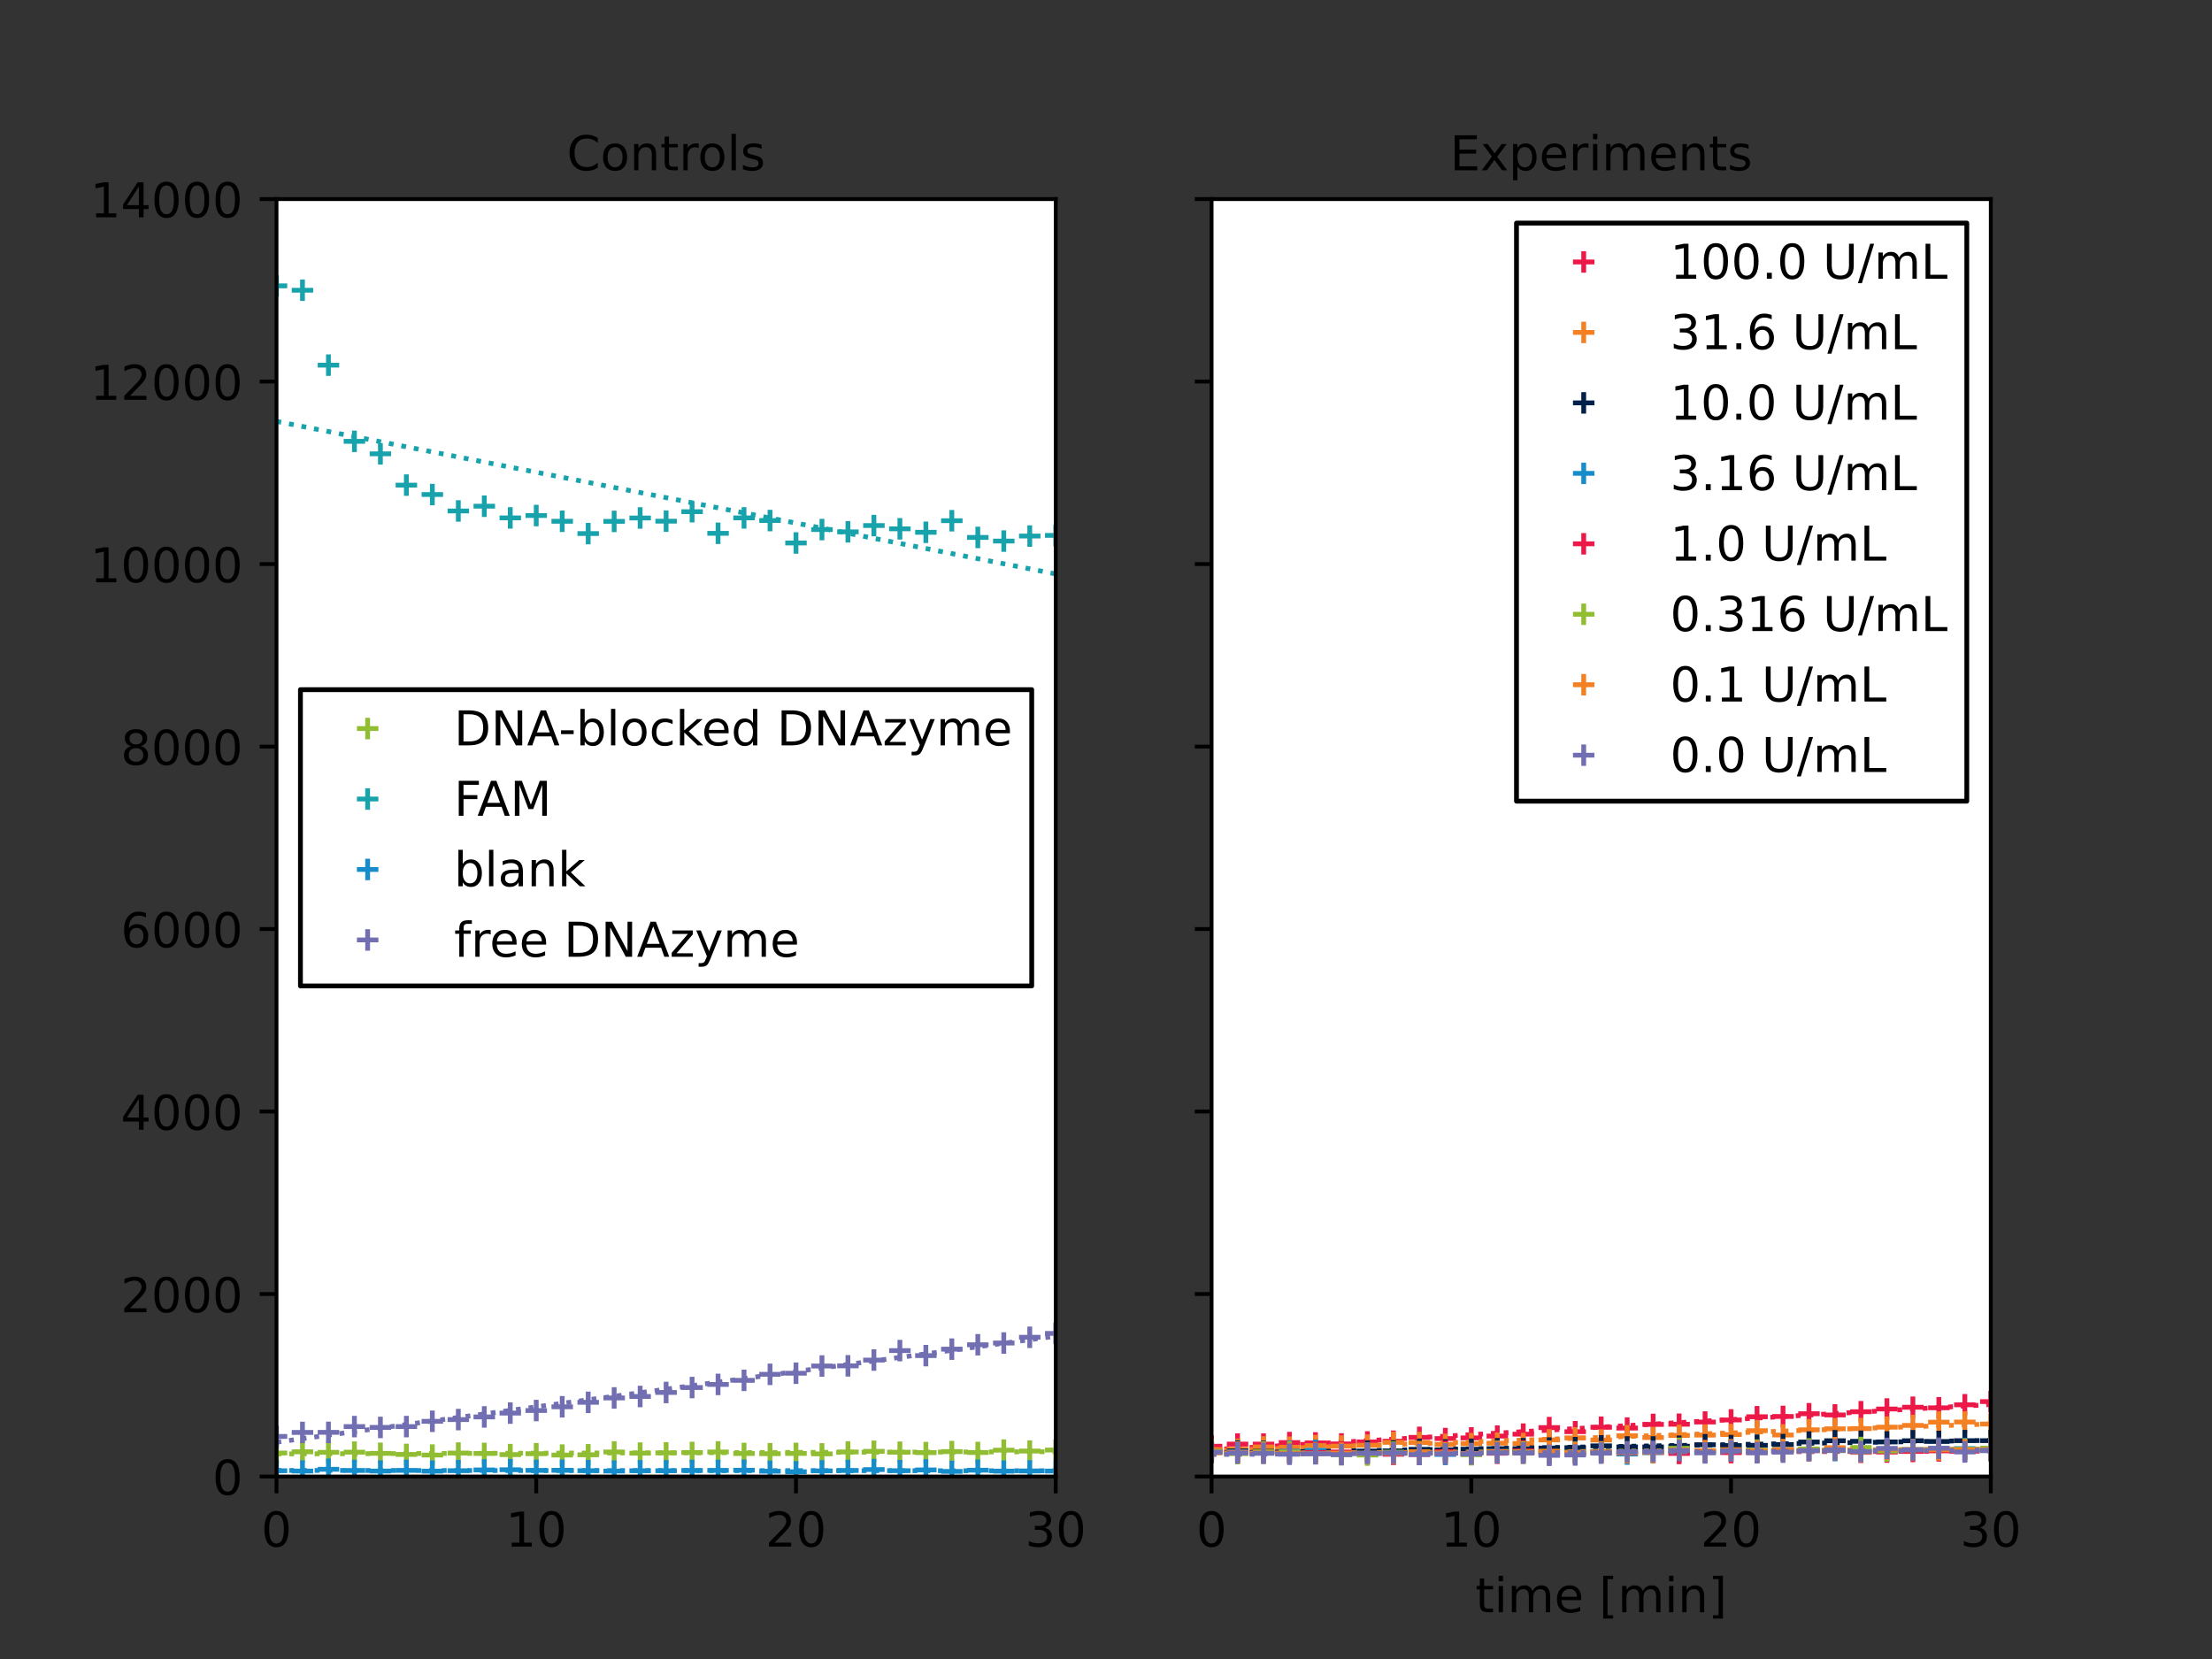 <?xml version="1.0" encoding="utf-8" standalone="no"?>
<!DOCTYPE svg PUBLIC "-//W3C//DTD SVG 1.1//EN"
  "http://www.w3.org/Graphics/SVG/1.1/DTD/svg11.dtd">
<!-- Created with matplotlib (https://matplotlib.org/) -->
<svg height="345.6pt" version="1.1" viewBox="0 0 460.8 345.6" width="460.8pt" xmlns="http://www.w3.org/2000/svg" xmlns:xlink="http://www.w3.org/1999/xlink">
 <rect x="0" y="0" width="460.8" height="345.6" fill="#333333" stroke="none"/>
 <defs>
  <style type="text/css">
*{stroke-linecap:butt;stroke-linejoin:round;}
  </style>
 </defs>
 <g id="figure_1">
  <g id="patch_1">
   <path d="M 0 345.6 
L 460.8 345.6 
L 460.8 0 
L 0 0 
z
" style="fill:none;"/>
  </g>
  <g id="axes_1">
   <g id="patch_2">
    <path d="M 57.6 307.584 
L 219.927 307.584 
L 219.927 41.472 
L 57.6 41.472 
z
" style="fill:#ffffff;"/>
   </g>
   <g id="matplotlib.axis_1">
    <g id="xtick_1">
     <g id="line2d_1">
      <defs>
       <path d="M 0 0 
L 0 3.5 
" id="m5155d4adb8" style="stroke:#000000;stroke-width:0.8;"/>
      </defs>
      <g>
       <use style="stroke:#000000;stroke-width:0.8;" x="57.6" xlink:href="#m5155d4adb8" y="307.584"/>
      </g>
     </g>
     <g id="text_1">
      <!-- 0 -->
      <defs>
       <path d="M 31.781 66.406 
Q 24.172 66.406 20.328 58.906 
Q 16.5 51.422 16.5 36.375 
Q 16.5 21.391 20.328 13.891 
Q 24.172 6.391 31.781 6.391 
Q 39.453 6.391 43.281 13.891 
Q 47.125 21.391 47.125 36.375 
Q 47.125 51.422 43.281 58.906 
Q 39.453 66.406 31.781 66.406 
z
M 31.781 74.219 
Q 44.047 74.219 50.516 64.516 
Q 56.984 54.828 56.984 36.375 
Q 56.984 17.969 50.516 8.266 
Q 44.047 -1.422 31.781 -1.422 
Q 19.531 -1.422 13.062 8.266 
Q 6.594 17.969 6.594 36.375 
Q 6.594 54.828 13.062 64.516 
Q 19.531 74.219 31.781 74.219 
z
" id="DejaVuSans-48"/>
      </defs>
      <g transform="translate(54.419 322.182)scale(0.1 -0.1)">
       <use xlink:href="#DejaVuSans-48"/>
      </g>
     </g>
    </g>
    <g id="xtick_2">
     <g id="line2d_2">
      <g>
       <use style="stroke:#000000;stroke-width:0.8;" x="111.709" xlink:href="#m5155d4adb8" y="307.584"/>
      </g>
     </g>
     <g id="text_2">
      <!-- 10 -->
      <defs>
       <path d="M 12.406 8.297 
L 28.516 8.297 
L 28.516 63.922 
L 10.984 60.406 
L 10.984 69.391 
L 28.422 72.906 
L 38.281 72.906 
L 38.281 8.297 
L 54.391 8.297 
L 54.391 0 
L 12.406 0 
z
" id="DejaVuSans-49"/>
      </defs>
      <g transform="translate(105.347 322.182)scale(0.1 -0.1)">
       <use xlink:href="#DejaVuSans-49"/>
       <use x="63.623" xlink:href="#DejaVuSans-48"/>
      </g>
     </g>
    </g>
    <g id="xtick_3">
     <g id="line2d_3">
      <g>
       <use style="stroke:#000000;stroke-width:0.8;" x="165.818" xlink:href="#m5155d4adb8" y="307.584"/>
      </g>
     </g>
     <g id="text_3">
      <!-- 20 -->
      <defs>
       <path d="M 19.188 8.297 
L 53.609 8.297 
L 53.609 0 
L 7.328 0 
L 7.328 8.297 
Q 12.938 14.109 22.625 23.891 
Q 32.328 33.688 34.812 36.531 
Q 39.547 41.844 41.422 45.531 
Q 43.312 49.219 43.312 52.781 
Q 43.312 58.594 39.234 62.25 
Q 35.156 65.922 28.609 65.922 
Q 23.969 65.922 18.812 64.312 
Q 13.672 62.703 7.812 59.422 
L 7.812 69.391 
Q 13.766 71.781 18.938 73 
Q 24.125 74.219 28.422 74.219 
Q 39.75 74.219 46.484 68.547 
Q 53.219 62.891 53.219 53.422 
Q 53.219 48.922 51.531 44.891 
Q 49.859 40.875 45.406 35.406 
Q 44.188 33.984 37.641 27.219 
Q 31.109 20.453 19.188 8.297 
z
" id="DejaVuSans-50"/>
      </defs>
      <g transform="translate(159.456 322.182)scale(0.1 -0.1)">
       <use xlink:href="#DejaVuSans-50"/>
       <use x="63.623" xlink:href="#DejaVuSans-48"/>
      </g>
     </g>
    </g>
    <g id="xtick_4">
     <g id="line2d_4">
      <g>
       <use style="stroke:#000000;stroke-width:0.8;" x="219.927" xlink:href="#m5155d4adb8" y="307.584"/>
      </g>
     </g>
     <g id="text_4">
      <!-- 30 -->
      <defs>
       <path d="M 40.578 39.312 
Q 47.656 37.797 51.625 33 
Q 55.609 28.219 55.609 21.188 
Q 55.609 10.406 48.188 4.484 
Q 40.766 -1.422 27.094 -1.422 
Q 22.516 -1.422 17.656 -0.516 
Q 12.797 0.391 7.625 2.203 
L 7.625 11.719 
Q 11.719 9.328 16.594 8.109 
Q 21.484 6.891 26.812 6.891 
Q 36.078 6.891 40.938 10.547 
Q 45.797 14.203 45.797 21.188 
Q 45.797 27.641 41.281 31.266 
Q 36.766 34.906 28.719 34.906 
L 20.219 34.906 
L 20.219 43.016 
L 29.109 43.016 
Q 36.375 43.016 40.234 45.922 
Q 44.094 48.828 44.094 54.297 
Q 44.094 59.906 40.109 62.906 
Q 36.141 65.922 28.719 65.922 
Q 24.656 65.922 20.016 65.031 
Q 15.375 64.156 9.812 62.312 
L 9.812 71.094 
Q 15.438 72.656 20.344 73.438 
Q 25.25 74.219 29.594 74.219 
Q 40.828 74.219 47.359 69.109 
Q 53.906 64.016 53.906 55.328 
Q 53.906 49.266 50.438 45.094 
Q 46.969 40.922 40.578 39.312 
z
" id="DejaVuSans-51"/>
      </defs>
      <g transform="translate(213.565 322.182)scale(0.1 -0.1)">
       <use xlink:href="#DejaVuSans-51"/>
       <use x="63.623" xlink:href="#DejaVuSans-48"/>
      </g>
     </g>
    </g>
   </g>
   <g id="matplotlib.axis_2">
    <g id="ytick_1">
     <g id="line2d_5">
      <defs>
       <path d="M 0 0 
L -3.5 0 
" id="me7104a1883" style="stroke:#000000;stroke-width:0.8;"/>
      </defs>
      <g>
       <use style="stroke:#000000;stroke-width:0.8;" x="57.6" xlink:href="#me7104a1883" y="307.584"/>
      </g>
     </g>
     <g id="text_5">
      <!-- 0 -->
      <g transform="translate(44.237 311.383)scale(0.1 -0.1)">
       <use xlink:href="#DejaVuSans-48"/>
      </g>
     </g>
    </g>
    <g id="ytick_2">
     <g id="line2d_6">
      <g>
       <use style="stroke:#000000;stroke-width:0.8;" x="57.6" xlink:href="#me7104a1883" y="269.568"/>
      </g>
     </g>
     <g id="text_6">
      <!-- 2000 -->
      <g transform="translate(25.15 273.367)scale(0.1 -0.1)">
       <use xlink:href="#DejaVuSans-50"/>
       <use x="63.623" xlink:href="#DejaVuSans-48"/>
       <use x="127.246" xlink:href="#DejaVuSans-48"/>
       <use x="190.869" xlink:href="#DejaVuSans-48"/>
      </g>
     </g>
    </g>
    <g id="ytick_3">
     <g id="line2d_7">
      <g>
       <use style="stroke:#000000;stroke-width:0.8;" x="57.6" xlink:href="#me7104a1883" y="231.552"/>
      </g>
     </g>
     <g id="text_7">
      <!-- 4000 -->
      <defs>
       <path d="M 37.797 64.312 
L 12.891 25.391 
L 37.797 25.391 
z
M 35.203 72.906 
L 47.609 72.906 
L 47.609 25.391 
L 58.016 25.391 
L 58.016 17.188 
L 47.609 17.188 
L 47.609 0 
L 37.797 0 
L 37.797 17.188 
L 4.891 17.188 
L 4.891 26.703 
z
" id="DejaVuSans-52"/>
      </defs>
      <g transform="translate(25.15 235.351)scale(0.1 -0.1)">
       <use xlink:href="#DejaVuSans-52"/>
       <use x="63.623" xlink:href="#DejaVuSans-48"/>
       <use x="127.246" xlink:href="#DejaVuSans-48"/>
       <use x="190.869" xlink:href="#DejaVuSans-48"/>
      </g>
     </g>
    </g>
    <g id="ytick_4">
     <g id="line2d_8">
      <g>
       <use style="stroke:#000000;stroke-width:0.8;" x="57.6" xlink:href="#me7104a1883" y="193.536"/>
      </g>
     </g>
     <g id="text_8">
      <!-- 6000 -->
      <defs>
       <path d="M 33.016 40.375 
Q 26.375 40.375 22.484 35.828 
Q 18.609 31.297 18.609 23.391 
Q 18.609 15.531 22.484 10.953 
Q 26.375 6.391 33.016 6.391 
Q 39.656 6.391 43.531 10.953 
Q 47.406 15.531 47.406 23.391 
Q 47.406 31.297 43.531 35.828 
Q 39.656 40.375 33.016 40.375 
z
M 52.594 71.297 
L 52.594 62.312 
Q 48.875 64.062 45.094 64.984 
Q 41.312 65.922 37.594 65.922 
Q 27.828 65.922 22.672 59.328 
Q 17.531 52.734 16.797 39.406 
Q 19.672 43.656 24.016 45.922 
Q 28.375 48.188 33.594 48.188 
Q 44.578 48.188 50.953 41.516 
Q 57.328 34.859 57.328 23.391 
Q 57.328 12.156 50.688 5.359 
Q 44.047 -1.422 33.016 -1.422 
Q 20.359 -1.422 13.672 8.266 
Q 6.984 17.969 6.984 36.375 
Q 6.984 53.656 15.188 63.938 
Q 23.391 74.219 37.203 74.219 
Q 40.922 74.219 44.703 73.484 
Q 48.484 72.75 52.594 71.297 
z
" id="DejaVuSans-54"/>
      </defs>
      <g transform="translate(25.15 197.335)scale(0.1 -0.1)">
       <use xlink:href="#DejaVuSans-54"/>
       <use x="63.623" xlink:href="#DejaVuSans-48"/>
       <use x="127.246" xlink:href="#DejaVuSans-48"/>
       <use x="190.869" xlink:href="#DejaVuSans-48"/>
      </g>
     </g>
    </g>
    <g id="ytick_5">
     <g id="line2d_9">
      <g>
       <use style="stroke:#000000;stroke-width:0.8;" x="57.6" xlink:href="#me7104a1883" y="155.52"/>
      </g>
     </g>
     <g id="text_9">
      <!-- 8000 -->
      <defs>
       <path d="M 31.781 34.625 
Q 24.75 34.625 20.719 30.859 
Q 16.703 27.094 16.703 20.516 
Q 16.703 13.922 20.719 10.156 
Q 24.75 6.391 31.781 6.391 
Q 38.812 6.391 42.859 10.172 
Q 46.922 13.969 46.922 20.516 
Q 46.922 27.094 42.891 30.859 
Q 38.875 34.625 31.781 34.625 
z
M 21.922 38.812 
Q 15.578 40.375 12.031 44.719 
Q 8.5 49.078 8.5 55.328 
Q 8.5 64.062 14.719 69.141 
Q 20.953 74.219 31.781 74.219 
Q 42.672 74.219 48.875 69.141 
Q 55.078 64.062 55.078 55.328 
Q 55.078 49.078 51.531 44.719 
Q 48 40.375 41.703 38.812 
Q 48.828 37.156 52.797 32.312 
Q 56.781 27.484 56.781 20.516 
Q 56.781 9.906 50.312 4.234 
Q 43.844 -1.422 31.781 -1.422 
Q 19.734 -1.422 13.25 4.234 
Q 6.781 9.906 6.781 20.516 
Q 6.781 27.484 10.781 32.312 
Q 14.797 37.156 21.922 38.812 
z
M 18.312 54.391 
Q 18.312 48.734 21.844 45.562 
Q 25.391 42.391 31.781 42.391 
Q 38.141 42.391 41.719 45.562 
Q 45.312 48.734 45.312 54.391 
Q 45.312 60.062 41.719 63.234 
Q 38.141 66.406 31.781 66.406 
Q 25.391 66.406 21.844 63.234 
Q 18.312 60.062 18.312 54.391 
z
" id="DejaVuSans-56"/>
      </defs>
      <g transform="translate(25.15 159.319)scale(0.1 -0.1)">
       <use xlink:href="#DejaVuSans-56"/>
       <use x="63.623" xlink:href="#DejaVuSans-48"/>
       <use x="127.246" xlink:href="#DejaVuSans-48"/>
       <use x="190.869" xlink:href="#DejaVuSans-48"/>
      </g>
     </g>
    </g>
    <g id="ytick_6">
     <g id="line2d_10">
      <g>
       <use style="stroke:#000000;stroke-width:0.8;" x="57.6" xlink:href="#me7104a1883" y="117.504"/>
      </g>
     </g>
     <g id="text_10">
      <!-- 10000 -->
      <g transform="translate(18.788 121.303)scale(0.1 -0.1)">
       <use xlink:href="#DejaVuSans-49"/>
       <use x="63.623" xlink:href="#DejaVuSans-48"/>
       <use x="127.246" xlink:href="#DejaVuSans-48"/>
       <use x="190.869" xlink:href="#DejaVuSans-48"/>
       <use x="254.492" xlink:href="#DejaVuSans-48"/>
      </g>
     </g>
    </g>
    <g id="ytick_7">
     <g id="line2d_11">
      <g>
       <use style="stroke:#000000;stroke-width:0.8;" x="57.6" xlink:href="#me7104a1883" y="79.488"/>
      </g>
     </g>
     <g id="text_11">
      <!-- 12000 -->
      <g transform="translate(18.788 83.287)scale(0.1 -0.1)">
       <use xlink:href="#DejaVuSans-49"/>
       <use x="63.623" xlink:href="#DejaVuSans-50"/>
       <use x="127.246" xlink:href="#DejaVuSans-48"/>
       <use x="190.869" xlink:href="#DejaVuSans-48"/>
       <use x="254.492" xlink:href="#DejaVuSans-48"/>
      </g>
     </g>
    </g>
    <g id="ytick_8">
     <g id="line2d_12">
      <g>
       <use style="stroke:#000000;stroke-width:0.8;" x="57.6" xlink:href="#me7104a1883" y="41.472"/>
      </g>
     </g>
     <g id="text_12">
      <!-- 14000 -->
      <g transform="translate(18.788 45.271)scale(0.1 -0.1)">
       <use xlink:href="#DejaVuSans-49"/>
       <use x="63.623" xlink:href="#DejaVuSans-52"/>
       <use x="127.246" xlink:href="#DejaVuSans-48"/>
       <use x="190.869" xlink:href="#DejaVuSans-48"/>
       <use x="254.492" xlink:href="#DejaVuSans-48"/>
      </g>
     </g>
    </g>
   </g>
   <g id="line2d_13">
    <defs>
     <path d="M -2.236 0 
L 2.236 0 
M 0 2.236 
L 0 -2.236 
" id="maa920d244b" style="stroke:#90bd31;"/>
    </defs>
    <g clip-path="url(#p145154f6ec)">
     <use style="fill-opacity:0;stroke:#90bd31;" x="57.6" xlink:href="#maa920d244b" y="302.68"/>
     <use style="fill-opacity:0;stroke:#90bd31;" x="63.011" xlink:href="#maa920d244b" y="302.433"/>
     <use style="fill-opacity:0;stroke:#90bd31;" x="68.422" xlink:href="#maa920d244b" y="302.547"/>
     <use style="fill-opacity:0;stroke:#90bd31;" x="73.833" xlink:href="#maa920d244b" y="302.509"/>
     <use style="fill-opacity:0;stroke:#90bd31;" x="79.244" xlink:href="#maa920d244b" y="302.756"/>
     <use style="fill-opacity:0;stroke:#90bd31;" x="84.655" xlink:href="#maa920d244b" y="302.984"/>
     <use style="fill-opacity:0;stroke:#90bd31;" x="90.065" xlink:href="#maa920d244b" y="303.117"/>
     <use style="fill-opacity:0;stroke:#90bd31;" x="95.476" xlink:href="#maa920d244b" y="302.699"/>
     <use style="fill-opacity:0;stroke:#90bd31;" x="100.887" xlink:href="#maa920d244b" y="302.775"/>
     <use style="fill-opacity:0;stroke:#90bd31;" x="106.298" xlink:href="#maa920d244b" y="303.022"/>
     <use style="fill-opacity:0;stroke:#90bd31;" x="111.709" xlink:href="#maa920d244b" y="302.832"/>
     <use style="fill-opacity:0;stroke:#90bd31;" x="117.12" xlink:href="#maa920d244b" y="303.117"/>
     <use style="fill-opacity:0;stroke:#90bd31;" x="122.531" xlink:href="#maa920d244b" y="303.06"/>
     <use style="fill-opacity:0;stroke:#90bd31;" x="127.942" xlink:href="#maa920d244b" y="302.471"/>
     <use style="fill-opacity:0;stroke:#90bd31;" x="133.353" xlink:href="#maa920d244b" y="302.718"/>
     <use style="fill-opacity:0;stroke:#90bd31;" x="138.764" xlink:href="#maa920d244b" y="302.661"/>
     <use style="fill-opacity:0;stroke:#90bd31;" x="144.175" xlink:href="#maa920d244b" y="302.585"/>
     <use style="fill-opacity:0;stroke:#90bd31;" x="149.585" xlink:href="#maa920d244b" y="302.471"/>
     <use style="fill-opacity:0;stroke:#90bd31;" x="154.996" xlink:href="#maa920d244b" y="302.794"/>
     <use style="fill-opacity:0;stroke:#90bd31;" x="160.407" xlink:href="#maa920d244b" y="302.832"/>
     <use style="fill-opacity:0;stroke:#90bd31;" x="165.818" xlink:href="#maa920d244b" y="302.775"/>
     <use style="fill-opacity:0;stroke:#90bd31;" x="171.229" xlink:href="#maa920d244b" y="302.87"/>
     <use style="fill-opacity:0;stroke:#90bd31;" x="176.64" xlink:href="#maa920d244b" y="302.471"/>
     <use style="fill-opacity:0;stroke:#90bd31;" x="182.051" xlink:href="#maa920d244b" y="302.338"/>
     <use style="fill-opacity:0;stroke:#90bd31;" x="187.462" xlink:href="#maa920d244b" y="302.528"/>
     <use style="fill-opacity:0;stroke:#90bd31;" x="192.873" xlink:href="#maa920d244b" y="302.604"/>
     <use style="fill-opacity:0;stroke:#90bd31;" x="198.284" xlink:href="#maa920d244b" y="302.395"/>
     <use style="fill-opacity:0;stroke:#90bd31;" x="203.695" xlink:href="#maa920d244b" y="302.585"/>
     <use style="fill-opacity:0;stroke:#90bd31;" x="209.105" xlink:href="#maa920d244b" y="302.091"/>
     <use style="fill-opacity:0;stroke:#90bd31;" x="214.516" xlink:href="#maa920d244b" y="302.281"/>
     <use style="fill-opacity:0;stroke:#90bd31;" x="219.927" xlink:href="#maa920d244b" y="302.072"/>
    </g>
   </g>
   <g id="line2d_14">
    <path clip-path="url(#p145154f6ec)" d="M 57.6 302.875 
L 60.913 302.866 
L 64.226 302.856 
L 67.538 302.847 
L 70.851 302.838 
L 74.164 302.829 
L 77.477 302.819 
L 80.79 302.81 
L 84.102 302.801 
L 87.415 302.791 
L 90.728 302.782 
L 94.041 302.773 
L 97.354 302.764 
L 100.666 302.754 
L 103.979 302.745 
L 107.292 302.736 
L 110.605 302.726 
L 113.918 302.717 
L 117.23 302.708 
L 120.543 302.699 
L 123.856 302.689 
L 127.169 302.68 
L 130.482 302.671 
L 133.794 302.661 
L 137.107 302.652 
L 140.42 302.643 
L 143.733 302.634 
L 147.046 302.624 
L 150.358 302.615 
L 153.671 302.606 
L 156.984 302.596 
L 160.297 302.587 
L 163.61 302.578 
L 166.922 302.568 
L 170.235 302.559 
L 173.548 302.55 
L 176.861 302.541 
L 180.174 302.531 
L 183.486 302.522 
L 186.799 302.513 
L 190.112 302.503 
L 193.425 302.494 
L 196.738 302.485 
L 200.05 302.476 
L 203.363 302.466 
L 206.676 302.457 
L 209.989 302.448 
L 213.302 302.438 
L 216.614 302.429 
L 219.927 302.42 
" style="fill:none;stroke:#90bd31;stroke-dasharray:1,1.65;stroke-dashoffset:0;"/>
   </g>
   <g id="line2d_15">
    <defs>
     <path d="M -2.236 0 
L 2.236 0 
M 0 2.236 
L 0 -2.236 
" id="m22fab25efb" style="stroke:#18a3ac;"/>
    </defs>
    <g clip-path="url(#p145154f6ec)">
     <use style="fill-opacity:0;stroke:#18a3ac;" x="57.6" xlink:href="#m22fab25efb" y="59.549"/>
     <use style="fill-opacity:0;stroke:#18a3ac;" x="63.011" xlink:href="#m22fab25efb" y="60.461"/>
     <use style="fill-opacity:0;stroke:#18a3ac;" x="68.422" xlink:href="#m22fab25efb" y="76.067"/>
     <use style="fill-opacity:0;stroke:#18a3ac;" x="73.833" xlink:href="#m22fab25efb" y="91.938"/>
     <use style="fill-opacity:0;stroke:#18a3ac;" x="79.244" xlink:href="#m22fab25efb" y="94.542"/>
     <use style="fill-opacity:0;stroke:#18a3ac;" x="84.655" xlink:href="#m22fab25efb" y="101.062"/>
     <use style="fill-opacity:0;stroke:#18a3ac;" x="90.065" xlink:href="#m22fab25efb" y="103.02"/>
     <use style="fill-opacity:0;stroke:#18a3ac;" x="95.476" xlink:href="#m22fab25efb" y="106.441"/>
     <use style="fill-opacity:0;stroke:#18a3ac;" x="100.887" xlink:href="#m22fab25efb" y="105.453"/>
     <use style="fill-opacity:0;stroke:#18a3ac;" x="106.298" xlink:href="#m22fab25efb" y="107.886"/>
     <use style="fill-opacity:0;stroke:#18a3ac;" x="111.709" xlink:href="#m22fab25efb" y="107.392"/>
     <use style="fill-opacity:0;stroke:#18a3ac;" x="117.12" xlink:href="#m22fab25efb" y="108.589"/>
     <use style="fill-opacity:0;stroke:#18a3ac;" x="122.531" xlink:href="#m22fab25efb" y="111.155"/>
     <use style="fill-opacity:0;stroke:#18a3ac;" x="127.942" xlink:href="#m22fab25efb" y="108.608"/>
     <use style="fill-opacity:0;stroke:#18a3ac;" x="133.353" xlink:href="#m22fab25efb" y="107.905"/>
     <use style="fill-opacity:0;stroke:#18a3ac;" x="138.764" xlink:href="#m22fab25efb" y="108.57"/>
     <use style="fill-opacity:0;stroke:#18a3ac;" x="144.175" xlink:href="#m22fab25efb" y="106.593"/>
     <use style="fill-opacity:0;stroke:#18a3ac;" x="149.585" xlink:href="#m22fab25efb" y="111.098"/>
     <use style="fill-opacity:0;stroke:#18a3ac;" x="154.996" xlink:href="#m22fab25efb" y="107.886"/>
     <use style="fill-opacity:0;stroke:#18a3ac;" x="160.407" xlink:href="#m22fab25efb" y="108.437"/>
     <use style="fill-opacity:0;stroke:#18a3ac;" x="165.818" xlink:href="#m22fab25efb" y="113.113"/>
     <use style="fill-opacity:0;stroke:#18a3ac;" x="171.229" xlink:href="#m22fab25efb" y="110.319"/>
     <use style="fill-opacity:0;stroke:#18a3ac;" x="176.64" xlink:href="#m22fab25efb" y="110.794"/>
     <use style="fill-opacity:0;stroke:#18a3ac;" x="182.051" xlink:href="#m22fab25efb" y="109.483"/>
     <use style="fill-opacity:0;stroke:#18a3ac;" x="187.462" xlink:href="#m22fab25efb" y="110.167"/>
     <use style="fill-opacity:0;stroke:#18a3ac;" x="192.873" xlink:href="#m22fab25efb" y="110.889"/>
     <use style="fill-opacity:0;stroke:#18a3ac;" x="198.284" xlink:href="#m22fab25efb" y="108.475"/>
     <use style="fill-opacity:0;stroke:#18a3ac;" x="203.695" xlink:href="#m22fab25efb" y="111.954"/>
     <use style="fill-opacity:0;stroke:#18a3ac;" x="209.105" xlink:href="#m22fab25efb" y="112.714"/>
     <use style="fill-opacity:0;stroke:#18a3ac;" x="214.516" xlink:href="#m22fab25efb" y="111.669"/>
     <use style="fill-opacity:0;stroke:#18a3ac;" x="219.927" xlink:href="#m22fab25efb" y="111.535"/>
    </g>
   </g>
   <g id="line2d_16">
    <path clip-path="url(#p145154f6ec)" d="M 57.6 87.779 
L 60.913 88.427 
L 64.226 89.076 
L 67.538 89.725 
L 70.851 90.373 
L 74.164 91.022 
L 77.477 91.67 
L 80.79 92.319 
L 84.102 92.968 
L 87.415 93.616 
L 90.728 94.265 
L 94.041 94.913 
L 97.354 95.562 
L 100.666 96.211 
L 103.979 96.859 
L 107.292 97.508 
L 110.605 98.157 
L 113.918 98.805 
L 117.23 99.454 
L 120.543 100.102 
L 123.856 100.751 
L 127.169 101.4 
L 130.482 102.048 
L 133.794 102.697 
L 137.107 103.346 
L 140.42 103.994 
L 143.733 104.643 
L 147.046 105.291 
L 150.358 105.94 
L 153.671 106.589 
L 156.984 107.237 
L 160.297 107.886 
L 163.61 108.535 
L 166.922 109.183 
L 170.235 109.832 
L 173.548 110.48 
L 176.861 111.129 
L 180.174 111.778 
L 183.486 112.426 
L 186.799 113.075 
L 190.112 113.723 
L 193.425 114.372 
L 196.738 115.021 
L 200.05 115.669 
L 203.363 116.318 
L 206.676 116.967 
L 209.989 117.615 
L 213.302 118.264 
L 216.614 118.912 
L 219.927 119.561 
" style="fill:none;stroke:#18a3ac;stroke-dasharray:1,1.65;stroke-dashoffset:0;"/>
   </g>
   <g id="line2d_17">
    <defs>
     <path d="M -2.236 0 
L 2.236 0 
M 0 2.236 
L 0 -2.236 
" id="maf1f1f4144" style="stroke:#178ccb;"/>
    </defs>
    <g clip-path="url(#p145154f6ec)">
     <use style="fill-opacity:0;stroke:#178ccb;" x="57.6" xlink:href="#maf1f1f4144" y="306.386"/>
     <use style="fill-opacity:0;stroke:#178ccb;" x="63.011" xlink:href="#maf1f1f4144" y="306.444"/>
     <use style="fill-opacity:0;stroke:#178ccb;" x="68.422" xlink:href="#maf1f1f4144" y="306.082"/>
     <use style="fill-opacity:0;stroke:#178ccb;" x="73.833" xlink:href="#maf1f1f4144" y="306.329"/>
     <use style="fill-opacity:0;stroke:#178ccb;" x="79.244" xlink:href="#maf1f1f4144" y="306.444"/>
     <use style="fill-opacity:0;stroke:#178ccb;" x="84.655" xlink:href="#maf1f1f4144" y="306.31"/>
     <use style="fill-opacity:0;stroke:#178ccb;" x="90.065" xlink:href="#maf1f1f4144" y="306.463"/>
     <use style="fill-opacity:0;stroke:#178ccb;" x="95.476" xlink:href="#maf1f1f4144" y="306.367"/>
     <use style="fill-opacity:0;stroke:#178ccb;" x="100.887" xlink:href="#maf1f1f4144" y="306.215"/>
     <use style="fill-opacity:0;stroke:#178ccb;" x="106.298" xlink:href="#maf1f1f4144" y="306.177"/>
     <use style="fill-opacity:0;stroke:#178ccb;" x="111.709" xlink:href="#maf1f1f4144" y="306.31"/>
     <use style="fill-opacity:0;stroke:#178ccb;" x="117.12" xlink:href="#maf1f1f4144" y="306.291"/>
     <use style="fill-opacity:0;stroke:#178ccb;" x="122.531" xlink:href="#maf1f1f4144" y="306.367"/>
     <use style="fill-opacity:0;stroke:#178ccb;" x="127.942" xlink:href="#maf1f1f4144" y="306.444"/>
     <use style="fill-opacity:0;stroke:#178ccb;" x="133.353" xlink:href="#maf1f1f4144" y="306.386"/>
     <use style="fill-opacity:0;stroke:#178ccb;" x="138.764" xlink:href="#maf1f1f4144" y="306.386"/>
     <use style="fill-opacity:0;stroke:#178ccb;" x="144.175" xlink:href="#maf1f1f4144" y="306.329"/>
     <use style="fill-opacity:0;stroke:#178ccb;" x="149.585" xlink:href="#maf1f1f4144" y="306.31"/>
     <use style="fill-opacity:0;stroke:#178ccb;" x="154.996" xlink:href="#maf1f1f4144" y="306.272"/>
     <use style="fill-opacity:0;stroke:#178ccb;" x="160.407" xlink:href="#maf1f1f4144" y="306.482"/>
     <use style="fill-opacity:0;stroke:#178ccb;" x="165.818" xlink:href="#maf1f1f4144" y="306.596"/>
     <use style="fill-opacity:0;stroke:#178ccb;" x="171.229" xlink:href="#maf1f1f4144" y="306.406"/>
     <use style="fill-opacity:0;stroke:#178ccb;" x="176.64" xlink:href="#maf1f1f4144" y="306.329"/>
     <use style="fill-opacity:0;stroke:#178ccb;" x="182.051" xlink:href="#maf1f1f4144" y="306.139"/>
     <use style="fill-opacity:0;stroke:#178ccb;" x="187.462" xlink:href="#maf1f1f4144" y="306.367"/>
     <use style="fill-opacity:0;stroke:#178ccb;" x="192.873" xlink:href="#maf1f1f4144" y="306.215"/>
     <use style="fill-opacity:0;stroke:#178ccb;" x="198.284" xlink:href="#maf1f1f4144" y="306.52"/>
     <use style="fill-opacity:0;stroke:#178ccb;" x="203.695" xlink:href="#maf1f1f4144" y="306.272"/>
     <use style="fill-opacity:0;stroke:#178ccb;" x="209.105" xlink:href="#maf1f1f4144" y="306.463"/>
     <use style="fill-opacity:0;stroke:#178ccb;" x="214.516" xlink:href="#maf1f1f4144" y="306.425"/>
     <use style="fill-opacity:0;stroke:#178ccb;" x="219.927" xlink:href="#maf1f1f4144" y="306.444"/>
    </g>
   </g>
   <g id="line2d_18">
    <path clip-path="url(#p145154f6ec)" d="M 57.6 306.319 
L 60.913 306.32 
L 64.226 306.322 
L 67.538 306.323 
L 70.851 306.325 
L 74.164 306.326 
L 77.477 306.328 
L 80.79 306.329 
L 84.102 306.33 
L 87.415 306.332 
L 90.728 306.333 
L 94.041 306.335 
L 97.354 306.336 
L 100.666 306.338 
L 103.979 306.339 
L 107.292 306.34 
L 110.605 306.342 
L 113.918 306.343 
L 117.23 306.345 
L 120.543 306.346 
L 123.856 306.348 
L 127.169 306.349 
L 130.482 306.35 
L 133.794 306.352 
L 137.107 306.353 
L 140.42 306.355 
L 143.733 306.356 
L 147.046 306.358 
L 150.358 306.359 
L 153.671 306.36 
L 156.984 306.362 
L 160.297 306.363 
L 163.61 306.365 
L 166.922 306.366 
L 170.235 306.368 
L 173.548 306.369 
L 176.861 306.37 
L 180.174 306.372 
L 183.486 306.373 
L 186.799 306.375 
L 190.112 306.376 
L 193.425 306.378 
L 196.738 306.379 
L 200.05 306.38 
L 203.363 306.382 
L 206.676 306.383 
L 209.989 306.385 
L 213.302 306.386 
L 216.614 306.388 
L 219.927 306.389 
" style="fill:none;stroke:#178ccb;stroke-dasharray:1,1.65;stroke-dashoffset:0;"/>
   </g>
   <g id="line2d_19">
    <defs>
     <path d="M -2.236 0 
L 2.236 0 
M 0 2.236 
L 0 -2.236 
" id="m39d8493c7f" style="stroke:#716fb2;"/>
    </defs>
    <g clip-path="url(#p145154f6ec)">
     <use style="fill-opacity:0;stroke:#716fb2;" x="57.6" xlink:href="#m39d8493c7f" y="299.239"/>
     <use style="fill-opacity:0;stroke:#716fb2;" x="63.011" xlink:href="#m39d8493c7f" y="298.403"/>
     <use style="fill-opacity:0;stroke:#716fb2;" x="68.422" xlink:href="#m39d8493c7f" y="298.384"/>
     <use style="fill-opacity:0;stroke:#716fb2;" x="73.833" xlink:href="#m39d8493c7f" y="297.187"/>
     <use style="fill-opacity:0;stroke:#716fb2;" x="79.244" xlink:href="#m39d8493c7f" y="297.358"/>
     <use style="fill-opacity:0;stroke:#716fb2;" x="84.655" xlink:href="#m39d8493c7f" y="297.187"/>
     <use style="fill-opacity:0;stroke:#716fb2;" x="90.065" xlink:href="#m39d8493c7f" y="296.084"/>
     <use style="fill-opacity:0;stroke:#716fb2;" x="95.476" xlink:href="#m39d8493c7f" y="295.723"/>
     <use style="fill-opacity:0;stroke:#716fb2;" x="100.887" xlink:href="#m39d8493c7f" y="295.172"/>
     <use style="fill-opacity:0;stroke:#716fb2;" x="106.298" xlink:href="#m39d8493c7f" y="294.373"/>
     <use style="fill-opacity:0;stroke:#716fb2;" x="111.709" xlink:href="#m39d8493c7f" y="293.841"/>
     <use style="fill-opacity:0;stroke:#716fb2;" x="117.12" xlink:href="#m39d8493c7f" y="293.062"/>
     <use style="fill-opacity:0;stroke:#716fb2;" x="122.531" xlink:href="#m39d8493c7f" y="292.13"/>
     <use style="fill-opacity:0;stroke:#716fb2;" x="127.942" xlink:href="#m39d8493c7f" y="291.218"/>
     <use style="fill-opacity:0;stroke:#716fb2;" x="133.353" xlink:href="#m39d8493c7f" y="290.914"/>
     <use style="fill-opacity:0;stroke:#716fb2;" x="138.764" xlink:href="#m39d8493c7f" y="290.078"/>
     <use style="fill-opacity:0;stroke:#716fb2;" x="144.175" xlink:href="#m39d8493c7f" y="289.051"/>
     <use style="fill-opacity:0;stroke:#716fb2;" x="149.585" xlink:href="#m39d8493c7f" y="288.405"/>
     <use style="fill-opacity:0;stroke:#716fb2;" x="154.996" xlink:href="#m39d8493c7f" y="287.55"/>
     <use style="fill-opacity:0;stroke:#716fb2;" x="160.407" xlink:href="#m39d8493c7f" y="286.295"/>
     <use style="fill-opacity:0;stroke:#716fb2;" x="165.818" xlink:href="#m39d8493c7f" y="286.067"/>
     <use style="fill-opacity:0;stroke:#716fb2;" x="171.229" xlink:href="#m39d8493c7f" y="284.565"/>
     <use style="fill-opacity:0;stroke:#716fb2;" x="176.64" xlink:href="#m39d8493c7f" y="284.527"/>
     <use style="fill-opacity:0;stroke:#716fb2;" x="182.051" xlink:href="#m39d8493c7f" y="283.33"/>
     <use style="fill-opacity:0;stroke:#716fb2;" x="187.462" xlink:href="#m39d8493c7f" y="281.353"/>
     <use style="fill-opacity:0;stroke:#716fb2;" x="192.873" xlink:href="#m39d8493c7f" y="282.398"/>
     <use style="fill-opacity:0;stroke:#716fb2;" x="198.284" xlink:href="#m39d8493c7f" y="281.049"/>
     <use style="fill-opacity:0;stroke:#716fb2;" x="203.695" xlink:href="#m39d8493c7f" y="280.136"/>
     <use style="fill-opacity:0;stroke:#716fb2;" x="209.105" xlink:href="#m39d8493c7f" y="279.775"/>
     <use style="fill-opacity:0;stroke:#716fb2;" x="214.516" xlink:href="#m39d8493c7f" y="278.578"/>
     <use style="fill-opacity:0;stroke:#716fb2;" x="219.927" xlink:href="#m39d8493c7f" y="277.779"/>
    </g>
   </g>
   <g id="line2d_20">
    <path clip-path="url(#p145154f6ec)" d="M 57.6 300.435 
L 60.913 299.985 
L 64.226 299.534 
L 67.538 299.083 
L 70.851 298.633 
L 74.164 298.182 
L 77.477 297.731 
L 80.79 297.281 
L 84.102 296.83 
L 87.415 296.379 
L 90.728 295.929 
L 94.041 295.478 
L 97.354 295.027 
L 100.666 294.577 
L 103.979 294.126 
L 107.292 293.675 
L 110.605 293.225 
L 113.918 292.774 
L 117.23 292.323 
L 120.543 291.873 
L 123.856 291.422 
L 127.169 290.971 
L 130.482 290.521 
L 133.794 290.07 
L 137.107 289.619 
L 140.42 289.169 
L 143.733 288.718 
L 147.046 288.267 
L 150.358 287.817 
L 153.671 287.366 
L 156.984 286.915 
L 160.297 286.465 
L 163.61 286.014 
L 166.922 285.563 
L 170.235 285.113 
L 173.548 284.662 
L 176.861 284.211 
L 180.174 283.761 
L 183.486 283.31 
L 186.799 282.859 
L 190.112 282.409 
L 193.425 281.958 
L 196.738 281.507 
L 200.05 281.057 
L 203.363 280.606 
L 206.676 280.155 
L 209.989 279.705 
L 213.302 279.254 
L 216.614 278.803 
L 219.927 278.353 
" style="fill:none;stroke:#716fb2;stroke-dasharray:1,1.65;stroke-dashoffset:0;"/>
   </g>
   <g id="patch_3">
    <path d="M 57.6 307.584 
L 57.6 41.472 
" style="fill:none;stroke:#000000;stroke-linecap:square;stroke-linejoin:miter;stroke-width:0.8;"/>
   </g>
   <g id="patch_4">
    <path d="M 219.927 307.584 
L 219.927 41.472 
" style="fill:none;stroke:#000000;stroke-linecap:square;stroke-linejoin:miter;stroke-width:0.8;"/>
   </g>
   <g id="patch_5">
    <path d="M 57.6 307.584 
L 219.927 307.584 
" style="fill:none;stroke:#000000;stroke-linecap:square;stroke-linejoin:miter;stroke-width:0.8;"/>
   </g>
   <g id="patch_6">
    <path d="M 57.6 41.472 
L 219.927 41.472 
" style="fill:none;stroke:#000000;stroke-linecap:square;stroke-linejoin:miter;stroke-width:0.8;"/>
   </g>
   <g id="text_13">
    <!-- Controls -->
    <defs>
     <path d="M 64.406 67.281 
L 64.406 56.891 
Q 59.422 61.531 53.781 63.812 
Q 48.141 66.109 41.797 66.109 
Q 29.297 66.109 22.656 58.469 
Q 16.016 50.828 16.016 36.375 
Q 16.016 21.969 22.656 14.328 
Q 29.297 6.688 41.797 6.688 
Q 48.141 6.688 53.781 8.984 
Q 59.422 11.281 64.406 15.922 
L 64.406 5.609 
Q 59.234 2.094 53.438 0.328 
Q 47.656 -1.422 41.219 -1.422 
Q 24.656 -1.422 15.125 8.703 
Q 5.609 18.844 5.609 36.375 
Q 5.609 53.953 15.125 64.078 
Q 24.656 74.219 41.219 74.219 
Q 47.75 74.219 53.531 72.484 
Q 59.328 70.75 64.406 67.281 
z
" id="DejaVuSans-67"/>
     <path d="M 30.609 48.391 
Q 23.391 48.391 19.188 42.75 
Q 14.984 37.109 14.984 27.297 
Q 14.984 17.484 19.156 11.844 
Q 23.344 6.203 30.609 6.203 
Q 37.797 6.203 41.984 11.859 
Q 46.188 17.531 46.188 27.297 
Q 46.188 37.016 41.984 42.703 
Q 37.797 48.391 30.609 48.391 
z
M 30.609 56 
Q 42.328 56 49.016 48.375 
Q 55.719 40.766 55.719 27.297 
Q 55.719 13.875 49.016 6.219 
Q 42.328 -1.422 30.609 -1.422 
Q 18.844 -1.422 12.172 6.219 
Q 5.516 13.875 5.516 27.297 
Q 5.516 40.766 12.172 48.375 
Q 18.844 56 30.609 56 
z
" id="DejaVuSans-111"/>
     <path d="M 54.891 33.016 
L 54.891 0 
L 45.906 0 
L 45.906 32.719 
Q 45.906 40.484 42.875 44.328 
Q 39.844 48.188 33.797 48.188 
Q 26.516 48.188 22.312 43.547 
Q 18.109 38.922 18.109 30.906 
L 18.109 0 
L 9.078 0 
L 9.078 54.688 
L 18.109 54.688 
L 18.109 46.188 
Q 21.344 51.125 25.703 53.562 
Q 30.078 56 35.797 56 
Q 45.219 56 50.047 50.172 
Q 54.891 44.344 54.891 33.016 
z
" id="DejaVuSans-110"/>
     <path d="M 18.312 70.219 
L 18.312 54.688 
L 36.812 54.688 
L 36.812 47.703 
L 18.312 47.703 
L 18.312 18.016 
Q 18.312 11.328 20.141 9.422 
Q 21.969 7.516 27.594 7.516 
L 36.812 7.516 
L 36.812 0 
L 27.594 0 
Q 17.188 0 13.234 3.875 
Q 9.281 7.766 9.281 18.016 
L 9.281 47.703 
L 2.688 47.703 
L 2.688 54.688 
L 9.281 54.688 
L 9.281 70.219 
z
" id="DejaVuSans-116"/>
     <path d="M 41.109 46.297 
Q 39.594 47.172 37.812 47.578 
Q 36.031 48 33.891 48 
Q 26.266 48 22.188 43.047 
Q 18.109 38.094 18.109 28.812 
L 18.109 0 
L 9.078 0 
L 9.078 54.688 
L 18.109 54.688 
L 18.109 46.188 
Q 20.953 51.172 25.484 53.578 
Q 30.031 56 36.531 56 
Q 37.453 56 38.578 55.875 
Q 39.703 55.766 41.062 55.516 
z
" id="DejaVuSans-114"/>
     <path d="M 9.422 75.984 
L 18.406 75.984 
L 18.406 0 
L 9.422 0 
z
" id="DejaVuSans-108"/>
     <path d="M 44.281 53.078 
L 44.281 44.578 
Q 40.484 46.531 36.375 47.5 
Q 32.281 48.484 27.875 48.484 
Q 21.188 48.484 17.844 46.438 
Q 14.5 44.391 14.5 40.281 
Q 14.5 37.156 16.891 35.375 
Q 19.281 33.594 26.516 31.984 
L 29.594 31.297 
Q 39.156 29.25 43.188 25.516 
Q 47.219 21.781 47.219 15.094 
Q 47.219 7.469 41.188 3.016 
Q 35.156 -1.422 24.609 -1.422 
Q 20.219 -1.422 15.453 -0.562 
Q 10.688 0.297 5.422 2 
L 5.422 11.281 
Q 10.406 8.688 15.234 7.391 
Q 20.062 6.109 24.812 6.109 
Q 31.156 6.109 34.562 8.281 
Q 37.984 10.453 37.984 14.406 
Q 37.984 18.062 35.516 20.016 
Q 33.062 21.969 24.703 23.781 
L 21.578 24.516 
Q 13.234 26.266 9.516 29.906 
Q 5.812 33.547 5.812 39.891 
Q 5.812 47.609 11.281 51.797 
Q 16.75 56 26.812 56 
Q 31.781 56 36.172 55.266 
Q 40.578 54.547 44.281 53.078 
z
" id="DejaVuSans-115"/>
    </defs>
    <g transform="translate(118.088 35.472)scale(0.1 -0.1)">
     <use xlink:href="#DejaVuSans-67"/>
     <use x="69.824" xlink:href="#DejaVuSans-111"/>
     <use x="131.006" xlink:href="#DejaVuSans-110"/>
     <use x="194.385" xlink:href="#DejaVuSans-116"/>
     <use x="233.594" xlink:href="#DejaVuSans-114"/>
     <use x="272.457" xlink:href="#DejaVuSans-111"/>
     <use x="333.639" xlink:href="#DejaVuSans-108"/>
     <use x="361.422" xlink:href="#DejaVuSans-115"/>
    </g>
   </g>
   <g id="legend_1">
    <g id="patch_7">
     <path d="M 62.588 205.384 
L 214.927 205.384 
L 214.927 143.672 
L 62.588 143.672 
z
" style="fill:#ffffff;stroke:#000000;stroke-linejoin:miter;"/>
    </g>
    <g id="line2d_21"/>
    <g id="line2d_22">
     <g>
      <use style="fill-opacity:0;stroke:#90bd31;" x="76.588" xlink:href="#maa920d244b" y="151.77"/>
     </g>
    </g>
    <g id="text_14">
     <!-- DNA-blocked DNAzyme -->
     <defs>
      <path d="M 19.672 64.797 
L 19.672 8.109 
L 31.594 8.109 
Q 46.688 8.109 53.688 14.938 
Q 60.688 21.781 60.688 36.531 
Q 60.688 51.172 53.688 57.984 
Q 46.688 64.797 31.594 64.797 
z
M 9.812 72.906 
L 30.078 72.906 
Q 51.266 72.906 61.172 64.094 
Q 71.094 55.281 71.094 36.531 
Q 71.094 17.672 61.125 8.828 
Q 51.172 0 30.078 0 
L 9.812 0 
z
" id="DejaVuSans-68"/>
      <path d="M 9.812 72.906 
L 23.094 72.906 
L 55.422 11.922 
L 55.422 72.906 
L 64.984 72.906 
L 64.984 0 
L 51.703 0 
L 19.391 60.984 
L 19.391 0 
L 9.812 0 
z
" id="DejaVuSans-78"/>
      <path d="M 34.188 63.188 
L 20.797 26.906 
L 47.609 26.906 
z
M 28.609 72.906 
L 39.797 72.906 
L 67.578 0 
L 57.328 0 
L 50.688 18.703 
L 17.828 18.703 
L 11.188 0 
L 0.781 0 
z
" id="DejaVuSans-65"/>
      <path d="M 4.891 31.391 
L 31.203 31.391 
L 31.203 23.391 
L 4.891 23.391 
z
" id="DejaVuSans-45"/>
      <path d="M 48.688 27.297 
Q 48.688 37.203 44.609 42.844 
Q 40.531 48.484 33.406 48.484 
Q 26.266 48.484 22.188 42.844 
Q 18.109 37.203 18.109 27.297 
Q 18.109 17.391 22.188 11.75 
Q 26.266 6.109 33.406 6.109 
Q 40.531 6.109 44.609 11.75 
Q 48.688 17.391 48.688 27.297 
z
M 18.109 46.391 
Q 20.953 51.266 25.266 53.625 
Q 29.594 56 35.594 56 
Q 45.562 56 51.781 48.094 
Q 58.016 40.188 58.016 27.297 
Q 58.016 14.406 51.781 6.484 
Q 45.562 -1.422 35.594 -1.422 
Q 29.594 -1.422 25.266 0.953 
Q 20.953 3.328 18.109 8.203 
L 18.109 0 
L 9.078 0 
L 9.078 75.984 
L 18.109 75.984 
z
" id="DejaVuSans-98"/>
      <path d="M 48.781 52.594 
L 48.781 44.188 
Q 44.969 46.297 41.141 47.344 
Q 37.312 48.391 33.406 48.391 
Q 24.656 48.391 19.812 42.844 
Q 14.984 37.312 14.984 27.297 
Q 14.984 17.281 19.812 11.734 
Q 24.656 6.203 33.406 6.203 
Q 37.312 6.203 41.141 7.25 
Q 44.969 8.297 48.781 10.406 
L 48.781 2.094 
Q 45.016 0.344 40.984 -0.531 
Q 36.969 -1.422 32.422 -1.422 
Q 20.062 -1.422 12.781 6.344 
Q 5.516 14.109 5.516 27.297 
Q 5.516 40.672 12.859 48.328 
Q 20.219 56 33.016 56 
Q 37.156 56 41.109 55.141 
Q 45.062 54.297 48.781 52.594 
z
" id="DejaVuSans-99"/>
      <path d="M 9.078 75.984 
L 18.109 75.984 
L 18.109 31.109 
L 44.922 54.688 
L 56.391 54.688 
L 27.391 29.109 
L 57.625 0 
L 45.906 0 
L 18.109 26.703 
L 18.109 0 
L 9.078 0 
z
" id="DejaVuSans-107"/>
      <path d="M 56.203 29.594 
L 56.203 25.203 
L 14.891 25.203 
Q 15.484 15.922 20.484 11.062 
Q 25.484 6.203 34.422 6.203 
Q 39.594 6.203 44.453 7.469 
Q 49.312 8.734 54.109 11.281 
L 54.109 2.781 
Q 49.266 0.734 44.188 -0.344 
Q 39.109 -1.422 33.891 -1.422 
Q 20.797 -1.422 13.156 6.188 
Q 5.516 13.812 5.516 26.812 
Q 5.516 40.234 12.766 48.109 
Q 20.016 56 32.328 56 
Q 43.359 56 49.781 48.891 
Q 56.203 41.797 56.203 29.594 
z
M 47.219 32.234 
Q 47.125 39.594 43.094 43.984 
Q 39.062 48.391 32.422 48.391 
Q 24.906 48.391 20.391 44.141 
Q 15.875 39.891 15.188 32.172 
z
" id="DejaVuSans-101"/>
      <path d="M 45.406 46.391 
L 45.406 75.984 
L 54.391 75.984 
L 54.391 0 
L 45.406 0 
L 45.406 8.203 
Q 42.578 3.328 38.25 0.953 
Q 33.938 -1.422 27.875 -1.422 
Q 17.969 -1.422 11.734 6.484 
Q 5.516 14.406 5.516 27.297 
Q 5.516 40.188 11.734 48.094 
Q 17.969 56 27.875 56 
Q 33.938 56 38.25 53.625 
Q 42.578 51.266 45.406 46.391 
z
M 14.797 27.297 
Q 14.797 17.391 18.875 11.75 
Q 22.953 6.109 30.078 6.109 
Q 37.203 6.109 41.297 11.75 
Q 45.406 17.391 45.406 27.297 
Q 45.406 37.203 41.297 42.844 
Q 37.203 48.484 30.078 48.484 
Q 22.953 48.484 18.875 42.844 
Q 14.797 37.203 14.797 27.297 
z
" id="DejaVuSans-100"/>
      <path id="DejaVuSans-32"/>
      <path d="M 5.516 54.688 
L 48.188 54.688 
L 48.188 46.484 
L 14.406 7.172 
L 48.188 7.172 
L 48.188 0 
L 4.297 0 
L 4.297 8.203 
L 38.094 47.516 
L 5.516 47.516 
z
" id="DejaVuSans-122"/>
      <path d="M 32.172 -5.078 
Q 28.375 -14.844 24.75 -17.812 
Q 21.141 -20.797 15.094 -20.797 
L 7.906 -20.797 
L 7.906 -13.281 
L 13.188 -13.281 
Q 16.891 -13.281 18.938 -11.516 
Q 21 -9.766 23.484 -3.219 
L 25.094 0.875 
L 2.984 54.688 
L 12.5 54.688 
L 29.594 11.922 
L 46.688 54.688 
L 56.203 54.688 
z
" id="DejaVuSans-121"/>
      <path d="M 52 44.188 
Q 55.375 50.25 60.062 53.125 
Q 64.75 56 71.094 56 
Q 79.641 56 84.281 50.016 
Q 88.922 44.047 88.922 33.016 
L 88.922 0 
L 79.891 0 
L 79.891 32.719 
Q 79.891 40.578 77.094 44.375 
Q 74.312 48.188 68.609 48.188 
Q 61.625 48.188 57.562 43.547 
Q 53.516 38.922 53.516 30.906 
L 53.516 0 
L 44.484 0 
L 44.484 32.719 
Q 44.484 40.625 41.703 44.406 
Q 38.922 48.188 33.109 48.188 
Q 26.219 48.188 22.156 43.531 
Q 18.109 38.875 18.109 30.906 
L 18.109 0 
L 9.078 0 
L 9.078 54.688 
L 18.109 54.688 
L 18.109 46.188 
Q 21.188 51.219 25.484 53.609 
Q 29.781 56 35.688 56 
Q 41.656 56 45.828 52.969 
Q 50 49.953 52 44.188 
z
" id="DejaVuSans-109"/>
     </defs>
     <g transform="translate(94.588 155.27)scale(0.1 -0.1)">
      <use xlink:href="#DejaVuSans-68"/>
      <use x="77.002" xlink:href="#DejaVuSans-78"/>
      <use x="151.807" xlink:href="#DejaVuSans-65"/>
      <use x="217.965" xlink:href="#DejaVuSans-45"/>
      <use x="254.049" xlink:href="#DejaVuSans-98"/>
      <use x="317.525" xlink:href="#DejaVuSans-108"/>
      <use x="345.309" xlink:href="#DejaVuSans-111"/>
      <use x="406.49" xlink:href="#DejaVuSans-99"/>
      <use x="461.471" xlink:href="#DejaVuSans-107"/>
      <use x="515.756" xlink:href="#DejaVuSans-101"/>
      <use x="577.279" xlink:href="#DejaVuSans-100"/>
      <use x="640.756" xlink:href="#DejaVuSans-32"/>
      <use x="672.543" xlink:href="#DejaVuSans-68"/>
      <use x="749.545" xlink:href="#DejaVuSans-78"/>
      <use x="824.35" xlink:href="#DejaVuSans-65"/>
      <use x="892.758" xlink:href="#DejaVuSans-122"/>
      <use x="945.248" xlink:href="#DejaVuSans-121"/>
      <use x="1004.428" xlink:href="#DejaVuSans-109"/>
      <use x="1101.84" xlink:href="#DejaVuSans-101"/>
     </g>
    </g>
    <g id="line2d_23"/>
    <g id="line2d_24">
     <g>
      <use style="fill-opacity:0;stroke:#18a3ac;" x="76.588" xlink:href="#m22fab25efb" y="166.448"/>
     </g>
    </g>
    <g id="text_15">
     <!-- FAM -->
     <defs>
      <path d="M 9.812 72.906 
L 51.703 72.906 
L 51.703 64.594 
L 19.672 64.594 
L 19.672 43.109 
L 48.578 43.109 
L 48.578 34.812 
L 19.672 34.812 
L 19.672 0 
L 9.812 0 
z
" id="DejaVuSans-70"/>
      <path d="M 9.812 72.906 
L 24.516 72.906 
L 43.109 23.297 
L 61.812 72.906 
L 76.516 72.906 
L 76.516 0 
L 66.891 0 
L 66.891 64.016 
L 48.094 14.016 
L 38.188 14.016 
L 19.391 64.016 
L 19.391 0 
L 9.812 0 
z
" id="DejaVuSans-77"/>
     </defs>
     <g transform="translate(94.588 169.948)scale(0.1 -0.1)">
      <use xlink:href="#DejaVuSans-70"/>
      <use x="48.395" xlink:href="#DejaVuSans-65"/>
      <use x="116.803" xlink:href="#DejaVuSans-77"/>
     </g>
    </g>
    <g id="line2d_25"/>
    <g id="line2d_26">
     <g>
      <use style="fill-opacity:0;stroke:#178ccb;" x="76.588" xlink:href="#maf1f1f4144" y="181.126"/>
     </g>
    </g>
    <g id="text_16">
     <!-- blank -->
     <defs>
      <path d="M 34.281 27.484 
Q 23.391 27.484 19.188 25 
Q 14.984 22.516 14.984 16.5 
Q 14.984 11.719 18.141 8.906 
Q 21.297 6.109 26.703 6.109 
Q 34.188 6.109 38.703 11.406 
Q 43.219 16.703 43.219 25.484 
L 43.219 27.484 
z
M 52.203 31.203 
L 52.203 0 
L 43.219 0 
L 43.219 8.297 
Q 40.141 3.328 35.547 0.953 
Q 30.953 -1.422 24.312 -1.422 
Q 15.922 -1.422 10.953 3.297 
Q 6 8.016 6 15.922 
Q 6 25.141 12.172 29.828 
Q 18.359 34.516 30.609 34.516 
L 43.219 34.516 
L 43.219 35.406 
Q 43.219 41.609 39.141 45 
Q 35.062 48.391 27.688 48.391 
Q 23 48.391 18.547 47.266 
Q 14.109 46.141 10.016 43.891 
L 10.016 52.203 
Q 14.938 54.109 19.578 55.047 
Q 24.219 56 28.609 56 
Q 40.484 56 46.344 49.844 
Q 52.203 43.703 52.203 31.203 
z
" id="DejaVuSans-97"/>
     </defs>
     <g transform="translate(94.588 184.626)scale(0.1 -0.1)">
      <use xlink:href="#DejaVuSans-98"/>
      <use x="63.477" xlink:href="#DejaVuSans-108"/>
      <use x="91.26" xlink:href="#DejaVuSans-97"/>
      <use x="152.539" xlink:href="#DejaVuSans-110"/>
      <use x="215.918" xlink:href="#DejaVuSans-107"/>
     </g>
    </g>
    <g id="line2d_27"/>
    <g id="line2d_28">
     <g>
      <use style="fill-opacity:0;stroke:#716fb2;" x="76.588" xlink:href="#m39d8493c7f" y="195.805"/>
     </g>
    </g>
    <g id="text_17">
     <!-- free DNAzyme -->
     <defs>
      <path d="M 37.109 75.984 
L 37.109 68.5 
L 28.516 68.5 
Q 23.688 68.5 21.797 66.547 
Q 19.922 64.594 19.922 59.516 
L 19.922 54.688 
L 34.719 54.688 
L 34.719 47.703 
L 19.922 47.703 
L 19.922 0 
L 10.891 0 
L 10.891 47.703 
L 2.297 47.703 
L 2.297 54.688 
L 10.891 54.688 
L 10.891 58.5 
Q 10.891 67.625 15.141 71.797 
Q 19.391 75.984 28.609 75.984 
z
" id="DejaVuSans-102"/>
     </defs>
     <g transform="translate(94.588 199.305)scale(0.1 -0.1)">
      <use xlink:href="#DejaVuSans-102"/>
      <use x="35.205" xlink:href="#DejaVuSans-114"/>
      <use x="74.068" xlink:href="#DejaVuSans-101"/>
      <use x="135.592" xlink:href="#DejaVuSans-101"/>
      <use x="197.115" xlink:href="#DejaVuSans-32"/>
      <use x="228.902" xlink:href="#DejaVuSans-68"/>
      <use x="305.904" xlink:href="#DejaVuSans-78"/>
      <use x="380.709" xlink:href="#DejaVuSans-65"/>
      <use x="449.117" xlink:href="#DejaVuSans-122"/>
      <use x="501.607" xlink:href="#DejaVuSans-121"/>
      <use x="560.787" xlink:href="#DejaVuSans-109"/>
      <use x="658.199" xlink:href="#DejaVuSans-101"/>
     </g>
    </g>
   </g>
  </g>
  <g id="axes_2">
   <g id="patch_8">
    <path d="M 252.393 307.584 
L 414.72 307.584 
L 414.72 41.472 
L 252.393 41.472 
z
" style="fill:#ffffff;"/>
   </g>
   <g id="matplotlib.axis_3">
    <g id="xtick_5">
     <g id="line2d_29">
      <g>
       <use style="stroke:#000000;stroke-width:0.8;" x="252.393" xlink:href="#m5155d4adb8" y="307.584"/>
      </g>
     </g>
     <g id="text_18">
      <!-- 0 -->
      <g transform="translate(249.211 322.182)scale(0.1 -0.1)">
       <use xlink:href="#DejaVuSans-48"/>
      </g>
     </g>
    </g>
    <g id="xtick_6">
     <g id="line2d_30">
      <g>
       <use style="stroke:#000000;stroke-width:0.8;" x="306.502" xlink:href="#m5155d4adb8" y="307.584"/>
      </g>
     </g>
     <g id="text_19">
      <!-- 10 -->
      <g transform="translate(300.139 322.182)scale(0.1 -0.1)">
       <use xlink:href="#DejaVuSans-49"/>
       <use x="63.623" xlink:href="#DejaVuSans-48"/>
      </g>
     </g>
    </g>
    <g id="xtick_7">
     <g id="line2d_31">
      <g>
       <use style="stroke:#000000;stroke-width:0.8;" x="360.611" xlink:href="#m5155d4adb8" y="307.584"/>
      </g>
     </g>
     <g id="text_20">
      <!-- 20 -->
      <g transform="translate(354.248 322.182)scale(0.1 -0.1)">
       <use xlink:href="#DejaVuSans-50"/>
       <use x="63.623" xlink:href="#DejaVuSans-48"/>
      </g>
     </g>
    </g>
    <g id="xtick_8">
     <g id="line2d_32">
      <g>
       <use style="stroke:#000000;stroke-width:0.8;" x="414.72" xlink:href="#m5155d4adb8" y="307.584"/>
      </g>
     </g>
     <g id="text_21">
      <!-- 30 -->
      <g transform="translate(408.358 322.182)scale(0.1 -0.1)">
       <use xlink:href="#DejaVuSans-51"/>
       <use x="63.623" xlink:href="#DejaVuSans-48"/>
      </g>
     </g>
    </g>
    <g id="text_22">
     <!-- time [min] -->
     <defs>
      <path d="M 9.422 54.688 
L 18.406 54.688 
L 18.406 0 
L 9.422 0 
z
M 9.422 75.984 
L 18.406 75.984 
L 18.406 64.594 
L 9.422 64.594 
z
" id="DejaVuSans-105"/>
      <path d="M 8.594 75.984 
L 29.297 75.984 
L 29.297 69 
L 17.578 69 
L 17.578 -6.203 
L 29.297 -6.203 
L 29.297 -13.188 
L 8.594 -13.188 
z
" id="DejaVuSans-91"/>
      <path d="M 30.422 75.984 
L 30.422 -13.188 
L 9.719 -13.188 
L 9.719 -6.203 
L 21.391 -6.203 
L 21.391 69 
L 9.719 69 
L 9.719 75.984 
z
" id="DejaVuSans-93"/>
     </defs>
     <g transform="translate(307.342 335.861)scale(0.1 -0.1)">
      <use xlink:href="#DejaVuSans-116"/>
      <use x="39.209" xlink:href="#DejaVuSans-105"/>
      <use x="66.992" xlink:href="#DejaVuSans-109"/>
      <use x="164.404" xlink:href="#DejaVuSans-101"/>
      <use x="225.928" xlink:href="#DejaVuSans-32"/>
      <use x="257.715" xlink:href="#DejaVuSans-91"/>
      <use x="296.729" xlink:href="#DejaVuSans-109"/>
      <use x="394.141" xlink:href="#DejaVuSans-105"/>
      <use x="421.924" xlink:href="#DejaVuSans-110"/>
      <use x="485.303" xlink:href="#DejaVuSans-93"/>
     </g>
    </g>
   </g>
   <g id="matplotlib.axis_4">
    <g id="ytick_9">
     <g id="line2d_33">
      <g>
       <use style="stroke:#000000;stroke-width:0.8;" x="252.393" xlink:href="#me7104a1883" y="307.584"/>
      </g>
     </g>
    </g>
    <g id="ytick_10">
     <g id="line2d_34">
      <g>
       <use style="stroke:#000000;stroke-width:0.8;" x="252.393" xlink:href="#me7104a1883" y="269.568"/>
      </g>
     </g>
    </g>
    <g id="ytick_11">
     <g id="line2d_35">
      <g>
       <use style="stroke:#000000;stroke-width:0.8;" x="252.393" xlink:href="#me7104a1883" y="231.552"/>
      </g>
     </g>
    </g>
    <g id="ytick_12">
     <g id="line2d_36">
      <g>
       <use style="stroke:#000000;stroke-width:0.8;" x="252.393" xlink:href="#me7104a1883" y="193.536"/>
      </g>
     </g>
    </g>
    <g id="ytick_13">
     <g id="line2d_37">
      <g>
       <use style="stroke:#000000;stroke-width:0.8;" x="252.393" xlink:href="#me7104a1883" y="155.52"/>
      </g>
     </g>
    </g>
    <g id="ytick_14">
     <g id="line2d_38">
      <g>
       <use style="stroke:#000000;stroke-width:0.8;" x="252.393" xlink:href="#me7104a1883" y="117.504"/>
      </g>
     </g>
    </g>
    <g id="ytick_15">
     <g id="line2d_39">
      <g>
       <use style="stroke:#000000;stroke-width:0.8;" x="252.393" xlink:href="#me7104a1883" y="79.488"/>
      </g>
     </g>
    </g>
    <g id="ytick_16">
     <g id="line2d_40">
      <g>
       <use style="stroke:#000000;stroke-width:0.8;" x="252.393" xlink:href="#me7104a1883" y="41.472"/>
      </g>
     </g>
    </g>
   </g>
   <g id="line2d_41">
    <defs>
     <path d="M -2.236 0 
L 2.236 0 
M 0 2.236 
L 0 -2.236 
" id="m7b98feb877" style="stroke:#ec1848;"/>
    </defs>
    <g clip-path="url(#pa34edb35d5)">
     <use style="fill-opacity:0;stroke:#ec1848;" x="252.393" xlink:href="#m7b98feb877" y="301.273"/>
     <use style="fill-opacity:0;stroke:#ec1848;" x="257.804" xlink:href="#m7b98feb877" y="300.836"/>
     <use style="fill-opacity:0;stroke:#ec1848;" x="263.215" xlink:href="#m7b98feb877" y="300.836"/>
     <use style="fill-opacity:0;stroke:#ec1848;" x="268.625" xlink:href="#m7b98feb877" y="300.513"/>
     <use style="fill-opacity:0;stroke:#ec1848;" x="274.036" xlink:href="#m7b98feb877" y="300.589"/>
     <use style="fill-opacity:0;stroke:#ec1848;" x="279.447" xlink:href="#m7b98feb877" y="300.798"/>
     <use style="fill-opacity:0;stroke:#ec1848;" x="284.858" xlink:href="#m7b98feb877" y="300.38"/>
     <use style="fill-opacity:0;stroke:#ec1848;" x="290.269" xlink:href="#m7b98feb877" y="300.228"/>
     <use style="fill-opacity:0;stroke:#ec1848;" x="295.68" xlink:href="#m7b98feb877" y="299.43"/>
     <use style="fill-opacity:0;stroke:#ec1848;" x="301.091" xlink:href="#m7b98feb877" y="299.677"/>
     <use style="fill-opacity:0;stroke:#ec1848;" x="306.502" xlink:href="#m7b98feb877" y="299.544"/>
     <use style="fill-opacity:0;stroke:#ec1848;" x="311.913" xlink:href="#m7b98feb877" y="299.163"/>
     <use style="fill-opacity:0;stroke:#ec1848;" x="317.324" xlink:href="#m7b98feb877" y="298.764"/>
     <use style="fill-opacity:0;stroke:#ec1848;" x="322.735" xlink:href="#m7b98feb877" y="297.396"/>
     <use style="fill-opacity:0;stroke:#ec1848;" x="328.145" xlink:href="#m7b98feb877" y="298.251"/>
     <use style="fill-opacity:0;stroke:#ec1848;" x="333.556" xlink:href="#m7b98feb877" y="297.32"/>
     <use style="fill-opacity:0;stroke:#ec1848;" x="338.967" xlink:href="#m7b98feb877" y="297.491"/>
     <use style="fill-opacity:0;stroke:#ec1848;" x="344.378" xlink:href="#m7b98feb877" y="296.73"/>
     <use style="fill-opacity:0;stroke:#ec1848;" x="349.789" xlink:href="#m7b98feb877" y="296.692"/>
     <use style="fill-opacity:0;stroke:#ec1848;" x="355.2" xlink:href="#m7b98feb877" y="296.236"/>
     <use style="fill-opacity:0;stroke:#ec1848;" x="360.611" xlink:href="#m7b98feb877" y="295.799"/>
     <use style="fill-opacity:0;stroke:#ec1848;" x="366.022" xlink:href="#m7b98feb877" y="295.134"/>
     <use style="fill-opacity:0;stroke:#ec1848;" x="371.433" xlink:href="#m7b98feb877" y="295.077"/>
     <use style="fill-opacity:0;stroke:#ec1848;" x="376.844" xlink:href="#m7b98feb877" y="294.506"/>
     <use style="fill-opacity:0;stroke:#ec1848;" x="382.255" xlink:href="#m7b98feb877" y="294.754"/>
     <use style="fill-opacity:0;stroke:#ec1848;" x="387.665" xlink:href="#m7b98feb877" y="294.088"/>
     <use style="fill-opacity:0;stroke:#ec1848;" x="393.076" xlink:href="#m7b98feb877" y="293.518"/>
     <use style="fill-opacity:0;stroke:#ec1848;" x="398.487" xlink:href="#m7b98feb877" y="293.157"/>
     <use style="fill-opacity:0;stroke:#ec1848;" x="403.898" xlink:href="#m7b98feb877" y="293.271"/>
     <use style="fill-opacity:0;stroke:#ec1848;" x="409.309" xlink:href="#m7b98feb877" y="292.644"/>
     <use style="fill-opacity:0;stroke:#ec1848;" x="414.72" xlink:href="#m7b98feb877" y="291.978"/>
    </g>
   </g>
   <g id="line2d_42">
    <path clip-path="url(#pa34edb35d5)" d="M 252.393 302.001 
L 255.706 301.809 
L 259.018 301.617 
L 262.331 301.425 
L 265.644 301.233 
L 268.957 301.04 
L 272.27 300.848 
L 275.582 300.656 
L 278.895 300.464 
L 282.208 300.272 
L 285.521 300.079 
L 288.834 299.887 
L 292.146 299.695 
L 295.459 299.503 
L 298.772 299.311 
L 302.085 299.118 
L 305.398 298.926 
L 308.71 298.734 
L 312.023 298.542 
L 315.336 298.35 
L 318.649 298.158 
L 321.962 297.965 
L 325.274 297.773 
L 328.587 297.581 
L 331.9 297.389 
L 335.213 297.197 
L 338.526 297.004 
L 341.838 296.812 
L 345.151 296.62 
L 348.464 296.428 
L 351.777 296.236 
L 355.09 296.043 
L 358.402 295.851 
L 361.715 295.659 
L 365.028 295.467 
L 368.341 295.275 
L 371.654 295.083 
L 374.966 294.89 
L 378.279 294.698 
L 381.592 294.506 
L 384.905 294.314 
L 388.218 294.122 
L 391.53 293.929 
L 394.843 293.737 
L 398.156 293.545 
L 401.469 293.353 
L 404.782 293.161 
L 408.094 292.968 
L 411.407 292.776 
L 414.72 292.584 
" style="fill:none;stroke:#ec1848;stroke-dasharray:1,1.65;stroke-dashoffset:0;"/>
   </g>
   <g id="line2d_43">
    <defs>
     <path d="M -2.236 0 
L 2.236 0 
M 0 2.236 
L 0 -2.236 
" id="m0821cb89c9" style="stroke:#f48024;"/>
    </defs>
    <g clip-path="url(#pa34edb35d5)">
     <use style="fill-opacity:0;stroke:#f48024;" x="252.393" xlink:href="#m0821cb89c9" y="301.958"/>
     <use style="fill-opacity:0;stroke:#f48024;" x="257.804" xlink:href="#m0821cb89c9" y="301.901"/>
     <use style="fill-opacity:0;stroke:#f48024;" x="263.215" xlink:href="#m0821cb89c9" y="301.425"/>
     <use style="fill-opacity:0;stroke:#f48024;" x="268.625" xlink:href="#m0821cb89c9" y="301.482"/>
     <use style="fill-opacity:0;stroke:#f48024;" x="274.036" xlink:href="#m0821cb89c9" y="301.14"/>
     <use style="fill-opacity:0;stroke:#f48024;" x="279.447" xlink:href="#m0821cb89c9" y="301.254"/>
     <use style="fill-opacity:0;stroke:#f48024;" x="284.858" xlink:href="#m0821cb89c9" y="301.064"/>
     <use style="fill-opacity:0;stroke:#f48024;" x="290.269" xlink:href="#m0821cb89c9" y="300.475"/>
     <use style="fill-opacity:0;stroke:#f48024;" x="295.68" xlink:href="#m0821cb89c9" y="300.513"/>
     <use style="fill-opacity:0;stroke:#f48024;" x="301.091" xlink:href="#m0821cb89c9" y="300.893"/>
     <use style="fill-opacity:0;stroke:#f48024;" x="306.502" xlink:href="#m0821cb89c9" y="300.741"/>
     <use style="fill-opacity:0;stroke:#f48024;" x="311.913" xlink:href="#m0821cb89c9" y="300.646"/>
     <use style="fill-opacity:0;stroke:#f48024;" x="317.324" xlink:href="#m0821cb89c9" y="300.722"/>
     <use style="fill-opacity:0;stroke:#f48024;" x="322.735" xlink:href="#m0821cb89c9" y="299.962"/>
     <use style="fill-opacity:0;stroke:#f48024;" x="328.145" xlink:href="#m0821cb89c9" y="299.544"/>
     <use style="fill-opacity:0;stroke:#f48024;" x="333.556" xlink:href="#m0821cb89c9" y="299.981"/>
     <use style="fill-opacity:0;stroke:#f48024;" x="338.967" xlink:href="#m0821cb89c9" y="299.087"/>
     <use style="fill-opacity:0;stroke:#f48024;" x="344.378" xlink:href="#m0821cb89c9" y="299.468"/>
     <use style="fill-opacity:0;stroke:#f48024;" x="349.789" xlink:href="#m0821cb89c9" y="299.03"/>
     <use style="fill-opacity:0;stroke:#f48024;" x="355.2" xlink:href="#m0821cb89c9" y="298.954"/>
     <use style="fill-opacity:0;stroke:#f48024;" x="360.611" xlink:href="#m0821cb89c9" y="298.84"/>
     <use style="fill-opacity:0;stroke:#f48024;" x="366.022" xlink:href="#m0821cb89c9" y="298.042"/>
     <use style="fill-opacity:0;stroke:#f48024;" x="371.433" xlink:href="#m0821cb89c9" y="298.935"/>
     <use style="fill-opacity:0;stroke:#f48024;" x="376.844" xlink:href="#m0821cb89c9" y="297.852"/>
     <use style="fill-opacity:0;stroke:#f48024;" x="382.255" xlink:href="#m0821cb89c9" y="297.643"/>
     <use style="fill-opacity:0;stroke:#f48024;" x="387.665" xlink:href="#m0821cb89c9" y="297.605"/>
     <use style="fill-opacity:0;stroke:#f48024;" x="393.076" xlink:href="#m0821cb89c9" y="297.301"/>
     <use style="fill-opacity:0;stroke:#f48024;" x="398.487" xlink:href="#m0821cb89c9" y="296.94"/>
     <use style="fill-opacity:0;stroke:#f48024;" x="403.898" xlink:href="#m0821cb89c9" y="296.255"/>
     <use style="fill-opacity:0;stroke:#f48024;" x="409.309" xlink:href="#m0821cb89c9" y="296.236"/>
     <use style="fill-opacity:0;stroke:#f48024;" x="414.72" xlink:href="#m0821cb89c9" y="296.654"/>
    </g>
   </g>
   <g id="line2d_44">
    <path clip-path="url(#pa34edb35d5)" d="M 252.393 302.231 
L 255.706 302.117 
L 259.018 302.003 
L 262.331 301.889 
L 265.644 301.775 
L 268.957 301.661 
L 272.27 301.547 
L 275.582 301.433 
L 278.895 301.319 
L 282.208 301.205 
L 285.521 301.091 
L 288.834 300.977 
L 292.146 300.863 
L 295.459 300.749 
L 298.772 300.635 
L 302.085 300.521 
L 305.398 300.406 
L 308.71 300.292 
L 312.023 300.178 
L 315.336 300.064 
L 318.649 299.95 
L 321.962 299.836 
L 325.274 299.722 
L 328.587 299.608 
L 331.9 299.494 
L 335.213 299.38 
L 338.526 299.266 
L 341.838 299.152 
L 345.151 299.038 
L 348.464 298.924 
L 351.777 298.81 
L 355.09 298.696 
L 358.402 298.581 
L 361.715 298.467 
L 365.028 298.353 
L 368.341 298.239 
L 371.654 298.125 
L 374.966 298.011 
L 378.279 297.897 
L 381.592 297.783 
L 384.905 297.669 
L 388.218 297.555 
L 391.53 297.441 
L 394.843 297.327 
L 398.156 297.213 
L 401.469 297.099 
L 404.782 296.985 
L 408.094 296.871 
L 411.407 296.756 
L 414.72 296.642 
" style="fill:none;stroke:#f48024;stroke-dasharray:1,1.65;stroke-dashoffset:0;"/>
   </g>
   <g id="line2d_45">
    <defs>
     <path d="M -2.236 0 
L 2.236 0 
M 0 2.236 
L 0 -2.236 
" id="ma62e4c9f70" style="stroke:#002049;"/>
    </defs>
    <g clip-path="url(#pa34edb35d5)">
     <use style="fill-opacity:0;stroke:#002049;" x="252.393" xlink:href="#ma62e4c9f70" y="302.452"/>
     <use style="fill-opacity:0;stroke:#002049;" x="257.804" xlink:href="#ma62e4c9f70" y="302.262"/>
     <use style="fill-opacity:0;stroke:#002049;" x="263.215" xlink:href="#ma62e4c9f70" y="302.338"/>
     <use style="fill-opacity:0;stroke:#002049;" x="268.625" xlink:href="#ma62e4c9f70" y="302.452"/>
     <use style="fill-opacity:0;stroke:#002049;" x="274.036" xlink:href="#ma62e4c9f70" y="302.205"/>
     <use style="fill-opacity:0;stroke:#002049;" x="279.447" xlink:href="#ma62e4c9f70" y="302.661"/>
     <use style="fill-opacity:0;stroke:#002049;" x="284.858" xlink:href="#ma62e4c9f70" y="302.281"/>
     <use style="fill-opacity:0;stroke:#002049;" x="290.269" xlink:href="#ma62e4c9f70" y="302.243"/>
     <use style="fill-opacity:0;stroke:#002049;" x="295.68" xlink:href="#ma62e4c9f70" y="301.92"/>
     <use style="fill-opacity:0;stroke:#002049;" x="301.091" xlink:href="#ma62e4c9f70" y="302.034"/>
     <use style="fill-opacity:0;stroke:#002049;" x="306.502" xlink:href="#ma62e4c9f70" y="301.901"/>
     <use style="fill-opacity:0;stroke:#002049;" x="311.913" xlink:href="#ma62e4c9f70" y="301.787"/>
     <use style="fill-opacity:0;stroke:#002049;" x="317.324" xlink:href="#ma62e4c9f70" y="301.787"/>
     <use style="fill-opacity:0;stroke:#002049;" x="322.735" xlink:href="#ma62e4c9f70" y="301.654"/>
     <use style="fill-opacity:0;stroke:#002049;" x="328.145" xlink:href="#ma62e4c9f70" y="301.577"/>
     <use style="fill-opacity:0;stroke:#002049;" x="333.556" xlink:href="#ma62e4c9f70" y="301.197"/>
     <use style="fill-opacity:0;stroke:#002049;" x="338.967" xlink:href="#ma62e4c9f70" y="301.425"/>
     <use style="fill-opacity:0;stroke:#002049;" x="344.378" xlink:href="#ma62e4c9f70" y="301.425"/>
     <use style="fill-opacity:0;stroke:#002049;" x="349.789" xlink:href="#ma62e4c9f70" y="301.273"/>
     <use style="fill-opacity:0;stroke:#002049;" x="355.2" xlink:href="#ma62e4c9f70" y="300.969"/>
     <use style="fill-opacity:0;stroke:#002049;" x="360.611" xlink:href="#ma62e4c9f70" y="301.14"/>
     <use style="fill-opacity:0;stroke:#002049;" x="366.022" xlink:href="#ma62e4c9f70" y="301.083"/>
     <use style="fill-opacity:0;stroke:#002049;" x="371.433" xlink:href="#ma62e4c9f70" y="300.931"/>
     <use style="fill-opacity:0;stroke:#002049;" x="376.844" xlink:href="#ma62e4c9f70" y="300.399"/>
     <use style="fill-opacity:0;stroke:#002049;" x="382.255" xlink:href="#ma62e4c9f70" y="300.133"/>
     <use style="fill-opacity:0;stroke:#002049;" x="387.665" xlink:href="#ma62e4c9f70" y="300.247"/>
     <use style="fill-opacity:0;stroke:#002049;" x="393.076" xlink:href="#ma62e4c9f70" y="300.38"/>
     <use style="fill-opacity:0;stroke:#002049;" x="398.487" xlink:href="#ma62e4c9f70" y="300.133"/>
     <use style="fill-opacity:0;stroke:#002049;" x="403.898" xlink:href="#ma62e4c9f70" y="300.285"/>
     <use style="fill-opacity:0;stroke:#002049;" x="409.309" xlink:href="#ma62e4c9f70" y="300.114"/>
     <use style="fill-opacity:0;stroke:#002049;" x="414.72" xlink:href="#ma62e4c9f70" y="300.114"/>
    </g>
   </g>
   <g id="line2d_46">
    <path clip-path="url(#pa34edb35d5)" d="M 252.393 302.71 
L 255.706 302.656 
L 259.018 302.601 
L 262.331 302.547 
L 265.644 302.493 
L 268.957 302.439 
L 272.27 302.384 
L 275.582 302.33 
L 278.895 302.276 
L 282.208 302.222 
L 285.521 302.167 
L 288.834 302.113 
L 292.146 302.059 
L 295.459 302.005 
L 298.772 301.95 
L 302.085 301.896 
L 305.398 301.842 
L 308.71 301.788 
L 312.023 301.733 
L 315.336 301.679 
L 318.649 301.625 
L 321.962 301.571 
L 325.274 301.516 
L 328.587 301.462 
L 331.9 301.408 
L 335.213 301.354 
L 338.526 301.299 
L 341.838 301.245 
L 345.151 301.191 
L 348.464 301.136 
L 351.777 301.082 
L 355.09 301.028 
L 358.402 300.974 
L 361.715 300.919 
L 365.028 300.865 
L 368.341 300.811 
L 371.654 300.757 
L 374.966 300.702 
L 378.279 300.648 
L 381.592 300.594 
L 384.905 300.54 
L 388.218 300.485 
L 391.53 300.431 
L 394.843 300.377 
L 398.156 300.323 
L 401.469 300.268 
L 404.782 300.214 
L 408.094 300.16 
L 411.407 300.106 
L 414.72 300.051 
" style="fill:none;stroke:#002049;stroke-dasharray:1,1.65;stroke-dashoffset:0;"/>
   </g>
   <g id="line2d_47">
    <g clip-path="url(#pa34edb35d5)">
     <use style="fill-opacity:0;stroke:#178ccb;" x="252.393" xlink:href="#maf1f1f4144" y="302.566"/>
     <use style="fill-opacity:0;stroke:#178ccb;" x="257.804" xlink:href="#maf1f1f4144" y="302.433"/>
     <use style="fill-opacity:0;stroke:#178ccb;" x="263.215" xlink:href="#maf1f1f4144" y="302.509"/>
     <use style="fill-opacity:0;stroke:#178ccb;" x="268.625" xlink:href="#maf1f1f4144" y="302.3"/>
     <use style="fill-opacity:0;stroke:#178ccb;" x="274.036" xlink:href="#maf1f1f4144" y="302.148"/>
     <use style="fill-opacity:0;stroke:#178ccb;" x="279.447" xlink:href="#maf1f1f4144" y="302.604"/>
     <use style="fill-opacity:0;stroke:#178ccb;" x="284.858" xlink:href="#maf1f1f4144" y="302.737"/>
     <use style="fill-opacity:0;stroke:#178ccb;" x="290.269" xlink:href="#maf1f1f4144" y="302.927"/>
     <use style="fill-opacity:0;stroke:#178ccb;" x="295.68" xlink:href="#maf1f1f4144" y="302.756"/>
     <use style="fill-opacity:0;stroke:#178ccb;" x="301.091" xlink:href="#maf1f1f4144" y="302.984"/>
     <use style="fill-opacity:0;stroke:#178ccb;" x="306.502" xlink:href="#maf1f1f4144" y="302.927"/>
     <use style="fill-opacity:0;stroke:#178ccb;" x="311.913" xlink:href="#maf1f1f4144" y="302.338"/>
     <use style="fill-opacity:0;stroke:#178ccb;" x="317.324" xlink:href="#maf1f1f4144" y="302.699"/>
     <use style="fill-opacity:0;stroke:#178ccb;" x="322.735" xlink:href="#maf1f1f4144" y="302.414"/>
     <use style="fill-opacity:0;stroke:#178ccb;" x="328.145" xlink:href="#maf1f1f4144" y="302.699"/>
     <use style="fill-opacity:0;stroke:#178ccb;" x="333.556" xlink:href="#maf1f1f4144" y="302.452"/>
     <use style="fill-opacity:0;stroke:#178ccb;" x="338.967" xlink:href="#maf1f1f4144" y="302.908"/>
     <use style="fill-opacity:0;stroke:#178ccb;" x="344.378" xlink:href="#maf1f1f4144" y="302.623"/>
     <use style="fill-opacity:0;stroke:#178ccb;" x="349.789" xlink:href="#maf1f1f4144" y="302.376"/>
     <use style="fill-opacity:0;stroke:#178ccb;" x="355.2" xlink:href="#maf1f1f4144" y="302.528"/>
     <use style="fill-opacity:0;stroke:#178ccb;" x="360.611" xlink:href="#maf1f1f4144" y="302.3"/>
     <use style="fill-opacity:0;stroke:#178ccb;" x="366.022" xlink:href="#maf1f1f4144" y="302.509"/>
     <use style="fill-opacity:0;stroke:#178ccb;" x="371.433" xlink:href="#maf1f1f4144" y="301.996"/>
     <use style="fill-opacity:0;stroke:#178ccb;" x="376.844" xlink:href="#maf1f1f4144" y="302.11"/>
     <use style="fill-opacity:0;stroke:#178ccb;" x="382.255" xlink:href="#maf1f1f4144" y="302.186"/>
     <use style="fill-opacity:0;stroke:#178ccb;" x="387.665" xlink:href="#maf1f1f4144" y="302.186"/>
     <use style="fill-opacity:0;stroke:#178ccb;" x="393.076" xlink:href="#maf1f1f4144" y="302.243"/>
     <use style="fill-opacity:0;stroke:#178ccb;" x="398.487" xlink:href="#maf1f1f4144" y="302.034"/>
     <use style="fill-opacity:0;stroke:#178ccb;" x="403.898" xlink:href="#maf1f1f4144" y="301.825"/>
     <use style="fill-opacity:0;stroke:#178ccb;" x="409.309" xlink:href="#maf1f1f4144" y="301.768"/>
     <use style="fill-opacity:0;stroke:#178ccb;" x="414.72" xlink:href="#maf1f1f4144" y="302.205"/>
    </g>
   </g>
   <g id="line2d_48">
    <path clip-path="url(#pa34edb35d5)" d="M 252.393 302.745 
L 255.706 302.732 
L 259.018 302.719 
L 262.331 302.706 
L 265.644 302.693 
L 268.957 302.681 
L 272.27 302.668 
L 275.582 302.655 
L 278.895 302.642 
L 282.208 302.629 
L 285.521 302.616 
L 288.834 302.603 
L 292.146 302.59 
L 295.459 302.577 
L 298.772 302.564 
L 302.085 302.551 
L 305.398 302.538 
L 308.71 302.525 
L 312.023 302.513 
L 315.336 302.5 
L 318.649 302.487 
L 321.962 302.474 
L 325.274 302.461 
L 328.587 302.448 
L 331.9 302.435 
L 335.213 302.422 
L 338.526 302.409 
L 341.838 302.396 
L 345.151 302.383 
L 348.464 302.37 
L 351.777 302.357 
L 355.09 302.345 
L 358.402 302.332 
L 361.715 302.319 
L 365.028 302.306 
L 368.341 302.293 
L 371.654 302.28 
L 374.966 302.267 
L 378.279 302.254 
L 381.592 302.241 
L 384.905 302.228 
L 388.218 302.215 
L 391.53 302.202 
L 394.843 302.189 
L 398.156 302.177 
L 401.469 302.164 
L 404.782 302.151 
L 408.094 302.138 
L 411.407 302.125 
L 414.72 302.112 
" style="fill:none;stroke:#178ccb;stroke-dasharray:1,1.65;stroke-dashoffset:0;"/>
   </g>
   <g id="line2d_49">
    <g clip-path="url(#pa34edb35d5)">
     <use style="fill-opacity:0;stroke:#ec1848;" x="252.393" xlink:href="#m7b98feb877" y="302.319"/>
     <use style="fill-opacity:0;stroke:#ec1848;" x="257.804" xlink:href="#m7b98feb877" y="302.566"/>
     <use style="fill-opacity:0;stroke:#ec1848;" x="263.215" xlink:href="#m7b98feb877" y="302.509"/>
     <use style="fill-opacity:0;stroke:#ec1848;" x="268.625" xlink:href="#m7b98feb877" y="302.566"/>
     <use style="fill-opacity:0;stroke:#ec1848;" x="274.036" xlink:href="#m7b98feb877" y="302.585"/>
     <use style="fill-opacity:0;stroke:#ec1848;" x="279.447" xlink:href="#m7b98feb877" y="302.471"/>
     <use style="fill-opacity:0;stroke:#ec1848;" x="284.858" xlink:href="#m7b98feb877" y="302.851"/>
     <use style="fill-opacity:0;stroke:#ec1848;" x="290.269" xlink:href="#m7b98feb877" y="302.927"/>
     <use style="fill-opacity:0;stroke:#ec1848;" x="295.68" xlink:href="#m7b98feb877" y="302.984"/>
     <use style="fill-opacity:0;stroke:#ec1848;" x="301.091" xlink:href="#m7b98feb877" y="302.376"/>
     <use style="fill-opacity:0;stroke:#ec1848;" x="306.502" xlink:href="#m7b98feb877" y="302.889"/>
     <use style="fill-opacity:0;stroke:#ec1848;" x="311.913" xlink:href="#m7b98feb877" y="302.737"/>
     <use style="fill-opacity:0;stroke:#ec1848;" x="317.324" xlink:href="#m7b98feb877" y="302.243"/>
     <use style="fill-opacity:0;stroke:#ec1848;" x="322.735" xlink:href="#m7b98feb877" y="302.832"/>
     <use style="fill-opacity:0;stroke:#ec1848;" x="328.145" xlink:href="#m7b98feb877" y="302.737"/>
     <use style="fill-opacity:0;stroke:#ec1848;" x="333.556" xlink:href="#m7b98feb877" y="302.433"/>
     <use style="fill-opacity:0;stroke:#ec1848;" x="338.967" xlink:href="#m7b98feb877" y="302.623"/>
     <use style="fill-opacity:0;stroke:#ec1848;" x="344.378" xlink:href="#m7b98feb877" y="302.528"/>
     <use style="fill-opacity:0;stroke:#ec1848;" x="349.789" xlink:href="#m7b98feb877" y="302.775"/>
     <use style="fill-opacity:0;stroke:#ec1848;" x="355.2" xlink:href="#m7b98feb877" y="302.262"/>
     <use style="fill-opacity:0;stroke:#ec1848;" x="360.611" xlink:href="#m7b98feb877" y="302.604"/>
     <use style="fill-opacity:0;stroke:#ec1848;" x="366.022" xlink:href="#m7b98feb877" y="302.566"/>
     <use style="fill-opacity:0;stroke:#ec1848;" x="371.433" xlink:href="#m7b98feb877" y="302.129"/>
     <use style="fill-opacity:0;stroke:#ec1848;" x="376.844" xlink:href="#m7b98feb877" y="302.167"/>
     <use style="fill-opacity:0;stroke:#ec1848;" x="382.255" xlink:href="#m7b98feb877" y="302.072"/>
     <use style="fill-opacity:0;stroke:#ec1848;" x="387.665" xlink:href="#m7b98feb877" y="302.547"/>
     <use style="fill-opacity:0;stroke:#ec1848;" x="393.076" xlink:href="#m7b98feb877" y="302.49"/>
     <use style="fill-opacity:0;stroke:#ec1848;" x="398.487" xlink:href="#m7b98feb877" y="302.357"/>
     <use style="fill-opacity:0;stroke:#ec1848;" x="403.898" xlink:href="#m7b98feb877" y="302.243"/>
     <use style="fill-opacity:0;stroke:#ec1848;" x="409.309" xlink:href="#m7b98feb877" y="302.338"/>
     <use style="fill-opacity:0;stroke:#ec1848;" x="414.72" xlink:href="#m7b98feb877" y="302.015"/>
    </g>
   </g>
   <g id="line2d_50">
    <path clip-path="url(#pa34edb35d5)" d="M 252.393 302.716 
L 255.706 302.707 
L 259.018 302.699 
L 262.331 302.69 
L 265.644 302.682 
L 268.957 302.673 
L 272.27 302.665 
L 275.582 302.656 
L 278.895 302.648 
L 282.208 302.639 
L 285.521 302.631 
L 288.834 302.622 
L 292.146 302.614 
L 295.459 302.605 
L 298.772 302.597 
L 302.085 302.588 
L 305.398 302.58 
L 308.71 302.571 
L 312.023 302.563 
L 315.336 302.554 
L 318.649 302.546 
L 321.962 302.537 
L 325.274 302.529 
L 328.587 302.52 
L 331.9 302.512 
L 335.213 302.503 
L 338.526 302.495 
L 341.838 302.486 
L 345.151 302.478 
L 348.464 302.469 
L 351.777 302.461 
L 355.09 302.452 
L 358.402 302.444 
L 361.715 302.435 
L 365.028 302.427 
L 368.341 302.418 
L 371.654 302.41 
L 374.966 302.401 
L 378.279 302.393 
L 381.592 302.384 
L 384.905 302.376 
L 388.218 302.367 
L 391.53 302.359 
L 394.843 302.351 
L 398.156 302.342 
L 401.469 302.334 
L 404.782 302.325 
L 408.094 302.317 
L 411.407 302.308 
L 414.72 302.3 
" style="fill:none;stroke:#ec1848;stroke-dasharray:1,1.65;stroke-dashoffset:0;"/>
   </g>
   <g id="line2d_51">
    <g clip-path="url(#pa34edb35d5)">
     <use style="fill-opacity:0;stroke:#90bd31;" x="252.393" xlink:href="#maa920d244b" y="302.319"/>
     <use style="fill-opacity:0;stroke:#90bd31;" x="257.804" xlink:href="#maa920d244b" y="302.813"/>
     <use style="fill-opacity:0;stroke:#90bd31;" x="263.215" xlink:href="#maa920d244b" y="302.452"/>
     <use style="fill-opacity:0;stroke:#90bd31;" x="268.625" xlink:href="#maa920d244b" y="302.471"/>
     <use style="fill-opacity:0;stroke:#90bd31;" x="274.036" xlink:href="#maa920d244b" y="302.794"/>
     <use style="fill-opacity:0;stroke:#90bd31;" x="279.447" xlink:href="#maa920d244b" y="303.041"/>
     <use style="fill-opacity:0;stroke:#90bd31;" x="284.858" xlink:href="#maa920d244b" y="303.117"/>
     <use style="fill-opacity:0;stroke:#90bd31;" x="290.269" xlink:href="#maa920d244b" y="302.509"/>
     <use style="fill-opacity:0;stroke:#90bd31;" x="295.68" xlink:href="#maa920d244b" y="302.452"/>
     <use style="fill-opacity:0;stroke:#90bd31;" x="301.091" xlink:href="#maa920d244b" y="302.737"/>
     <use style="fill-opacity:0;stroke:#90bd31;" x="306.502" xlink:href="#maa920d244b" y="303.041"/>
     <use style="fill-opacity:0;stroke:#90bd31;" x="311.913" xlink:href="#maa920d244b" y="302.414"/>
     <use style="fill-opacity:0;stroke:#90bd31;" x="317.324" xlink:href="#maa920d244b" y="302.471"/>
     <use style="fill-opacity:0;stroke:#90bd31;" x="322.735" xlink:href="#maa920d244b" y="302.509"/>
     <use style="fill-opacity:0;stroke:#90bd31;" x="328.145" xlink:href="#maa920d244b" y="302.547"/>
     <use style="fill-opacity:0;stroke:#90bd31;" x="333.556" xlink:href="#maa920d244b" y="302.49"/>
     <use style="fill-opacity:0;stroke:#90bd31;" x="338.967" xlink:href="#maa920d244b" y="302.49"/>
     <use style="fill-opacity:0;stroke:#90bd31;" x="344.378" xlink:href="#maa920d244b" y="302.471"/>
     <use style="fill-opacity:0;stroke:#90bd31;" x="349.789" xlink:href="#maa920d244b" y="301.711"/>
     <use style="fill-opacity:0;stroke:#90bd31;" x="355.2" xlink:href="#maa920d244b" y="302.528"/>
     <use style="fill-opacity:0;stroke:#90bd31;" x="360.611" xlink:href="#maa920d244b" y="302.186"/>
     <use style="fill-opacity:0;stroke:#90bd31;" x="366.022" xlink:href="#maa920d244b" y="302.091"/>
     <use style="fill-opacity:0;stroke:#90bd31;" x="371.433" xlink:href="#maa920d244b" y="302.205"/>
     <use style="fill-opacity:0;stroke:#90bd31;" x="376.844" xlink:href="#maa920d244b" y="301.844"/>
     <use style="fill-opacity:0;stroke:#90bd31;" x="382.255" xlink:href="#maa920d244b" y="302.034"/>
     <use style="fill-opacity:0;stroke:#90bd31;" x="387.665" xlink:href="#maa920d244b" y="301.539"/>
     <use style="fill-opacity:0;stroke:#90bd31;" x="393.076" xlink:href="#maa920d244b" y="302.262"/>
     <use style="fill-opacity:0;stroke:#90bd31;" x="398.487" xlink:href="#maa920d244b" y="301.996"/>
     <use style="fill-opacity:0;stroke:#90bd31;" x="403.898" xlink:href="#maa920d244b" y="301.939"/>
     <use style="fill-opacity:0;stroke:#90bd31;" x="409.309" xlink:href="#maa920d244b" y="301.901"/>
     <use style="fill-opacity:0;stroke:#90bd31;" x="414.72" xlink:href="#maa920d244b" y="301.673"/>
    </g>
   </g>
   <g id="line2d_52">
    <path clip-path="url(#pa34edb35d5)" d="M 252.393 302.856 
L 255.706 302.836 
L 259.018 302.815 
L 262.331 302.795 
L 265.644 302.774 
L 268.957 302.754 
L 272.27 302.734 
L 275.582 302.713 
L 278.895 302.693 
L 282.208 302.672 
L 285.521 302.652 
L 288.834 302.632 
L 292.146 302.611 
L 295.459 302.591 
L 298.772 302.57 
L 302.085 302.55 
L 305.398 302.53 
L 308.71 302.509 
L 312.023 302.489 
L 315.336 302.468 
L 318.649 302.448 
L 321.962 302.428 
L 325.274 302.407 
L 328.587 302.387 
L 331.9 302.366 
L 335.213 302.346 
L 338.526 302.326 
L 341.838 302.305 
L 345.151 302.285 
L 348.464 302.264 
L 351.777 302.244 
L 355.09 302.224 
L 358.402 302.203 
L 361.715 302.183 
L 365.028 302.162 
L 368.341 302.142 
L 371.654 302.122 
L 374.966 302.101 
L 378.279 302.081 
L 381.592 302.06 
L 384.905 302.04 
L 388.218 302.02 
L 391.53 301.999 
L 394.843 301.979 
L 398.156 301.958 
L 401.469 301.938 
L 404.782 301.918 
L 408.094 301.897 
L 411.407 301.877 
L 414.72 301.856 
" style="fill:none;stroke:#90bd31;stroke-dasharray:1,1.65;stroke-dashoffset:0;"/>
   </g>
   <g id="line2d_53">
    <g clip-path="url(#pa34edb35d5)">
     <use style="fill-opacity:0;stroke:#f48024;" x="252.393" xlink:href="#m0821cb89c9" y="302.642"/>
     <use style="fill-opacity:0;stroke:#f48024;" x="257.804" xlink:href="#m0821cb89c9" y="302.566"/>
     <use style="fill-opacity:0;stroke:#f48024;" x="263.215" xlink:href="#m0821cb89c9" y="302.699"/>
     <use style="fill-opacity:0;stroke:#f48024;" x="268.625" xlink:href="#m0821cb89c9" y="302.794"/>
     <use style="fill-opacity:0;stroke:#f48024;" x="274.036" xlink:href="#m0821cb89c9" y="302.813"/>
     <use style="fill-opacity:0;stroke:#f48024;" x="279.447" xlink:href="#m0821cb89c9" y="302.718"/>
     <use style="fill-opacity:0;stroke:#f48024;" x="284.858" xlink:href="#m0821cb89c9" y="302.737"/>
     <use style="fill-opacity:0;stroke:#f48024;" x="290.269" xlink:href="#m0821cb89c9" y="302.756"/>
     <use style="fill-opacity:0;stroke:#f48024;" x="295.68" xlink:href="#m0821cb89c9" y="302.452"/>
     <use style="fill-opacity:0;stroke:#f48024;" x="301.091" xlink:href="#m0821cb89c9" y="302.699"/>
     <use style="fill-opacity:0;stroke:#f48024;" x="306.502" xlink:href="#m0821cb89c9" y="302.813"/>
     <use style="fill-opacity:0;stroke:#f48024;" x="311.913" xlink:href="#m0821cb89c9" y="302.376"/>
     <use style="fill-opacity:0;stroke:#f48024;" x="317.324" xlink:href="#m0821cb89c9" y="302.718"/>
     <use style="fill-opacity:0;stroke:#f48024;" x="322.735" xlink:href="#m0821cb89c9" y="302.3"/>
     <use style="fill-opacity:0;stroke:#f48024;" x="328.145" xlink:href="#m0821cb89c9" y="302.604"/>
     <use style="fill-opacity:0;stroke:#f48024;" x="333.556" xlink:href="#m0821cb89c9" y="302.585"/>
     <use style="fill-opacity:0;stroke:#f48024;" x="338.967" xlink:href="#m0821cb89c9" y="302.604"/>
     <use style="fill-opacity:0;stroke:#f48024;" x="344.378" xlink:href="#m0821cb89c9" y="302.566"/>
     <use style="fill-opacity:0;stroke:#f48024;" x="349.789" xlink:href="#m0821cb89c9" y="302.053"/>
     <use style="fill-opacity:0;stroke:#f48024;" x="355.2" xlink:href="#m0821cb89c9" y="302.205"/>
     <use style="fill-opacity:0;stroke:#f48024;" x="360.611" xlink:href="#m0821cb89c9" y="301.996"/>
     <use style="fill-opacity:0;stroke:#f48024;" x="366.022" xlink:href="#m0821cb89c9" y="302.262"/>
     <use style="fill-opacity:0;stroke:#f48024;" x="371.433" xlink:href="#m0821cb89c9" y="301.977"/>
     <use style="fill-opacity:0;stroke:#f48024;" x="376.844" xlink:href="#m0821cb89c9" y="302.205"/>
     <use style="fill-opacity:0;stroke:#f48024;" x="382.255" xlink:href="#m0821cb89c9" y="301.577"/>
     <use style="fill-opacity:0;stroke:#f48024;" x="387.665" xlink:href="#m0821cb89c9" y="302.471"/>
     <use style="fill-opacity:0;stroke:#f48024;" x="393.076" xlink:href="#m0821cb89c9" y="301.882"/>
     <use style="fill-opacity:0;stroke:#f48024;" x="398.487" xlink:href="#m0821cb89c9" y="301.977"/>
     <use style="fill-opacity:0;stroke:#f48024;" x="403.898" xlink:href="#m0821cb89c9" y="302.015"/>
     <use style="fill-opacity:0;stroke:#f48024;" x="409.309" xlink:href="#m0821cb89c9" y="301.996"/>
     <use style="fill-opacity:0;stroke:#f48024;" x="414.72" xlink:href="#m0821cb89c9" y="301.996"/>
    </g>
   </g>
   <g id="line2d_54">
    <path clip-path="url(#pa34edb35d5)" d="M 252.393 302.849 
L 255.706 302.83 
L 259.018 302.812 
L 262.331 302.793 
L 265.644 302.774 
L 268.957 302.755 
L 272.27 302.736 
L 275.582 302.718 
L 278.895 302.699 
L 282.208 302.68 
L 285.521 302.661 
L 288.834 302.642 
L 292.146 302.624 
L 295.459 302.605 
L 298.772 302.586 
L 302.085 302.567 
L 305.398 302.548 
L 308.71 302.53 
L 312.023 302.511 
L 315.336 302.492 
L 318.649 302.473 
L 321.962 302.454 
L 325.274 302.436 
L 328.587 302.417 
L 331.9 302.398 
L 335.213 302.379 
L 338.526 302.36 
L 341.838 302.342 
L 345.151 302.323 
L 348.464 302.304 
L 351.777 302.285 
L 355.09 302.267 
L 358.402 302.248 
L 361.715 302.229 
L 365.028 302.21 
L 368.341 302.191 
L 371.654 302.173 
L 374.966 302.154 
L 378.279 302.135 
L 381.592 302.116 
L 384.905 302.097 
L 388.218 302.079 
L 391.53 302.06 
L 394.843 302.041 
L 398.156 302.022 
L 401.469 302.003 
L 404.782 301.985 
L 408.094 301.966 
L 411.407 301.947 
L 414.72 301.928 
" style="fill:none;stroke:#f48024;stroke-dasharray:1,1.65;stroke-dashoffset:0;"/>
   </g>
   <g id="line2d_55">
    <g clip-path="url(#pa34edb35d5)">
     <use style="fill-opacity:0;stroke:#716fb2;" x="252.393" xlink:href="#m39d8493c7f" y="302.509"/>
     <use style="fill-opacity:0;stroke:#716fb2;" x="257.804" xlink:href="#m39d8493c7f" y="302.68"/>
     <use style="fill-opacity:0;stroke:#716fb2;" x="263.215" xlink:href="#m39d8493c7f" y="302.756"/>
     <use style="fill-opacity:0;stroke:#716fb2;" x="268.625" xlink:href="#m39d8493c7f" y="302.946"/>
     <use style="fill-opacity:0;stroke:#716fb2;" x="274.036" xlink:href="#m39d8493c7f" y="302.851"/>
     <use style="fill-opacity:0;stroke:#716fb2;" x="279.447" xlink:href="#m39d8493c7f" y="303.022"/>
     <use style="fill-opacity:0;stroke:#716fb2;" x="284.858" xlink:href="#m39d8493c7f" y="302.756"/>
     <use style="fill-opacity:0;stroke:#716fb2;" x="290.269" xlink:href="#m39d8493c7f" y="302.661"/>
     <use style="fill-opacity:0;stroke:#716fb2;" x="295.68" xlink:href="#m39d8493c7f" y="303.003"/>
     <use style="fill-opacity:0;stroke:#716fb2;" x="301.091" xlink:href="#m39d8493c7f" y="302.87"/>
     <use style="fill-opacity:0;stroke:#716fb2;" x="306.502" xlink:href="#m39d8493c7f" y="302.889"/>
     <use style="fill-opacity:0;stroke:#716fb2;" x="311.913" xlink:href="#m39d8493c7f" y="302.642"/>
     <use style="fill-opacity:0;stroke:#716fb2;" x="317.324" xlink:href="#m39d8493c7f" y="302.68"/>
     <use style="fill-opacity:0;stroke:#716fb2;" x="322.735" xlink:href="#m39d8493c7f" y="303.174"/>
     <use style="fill-opacity:0;stroke:#716fb2;" x="328.145" xlink:href="#m39d8493c7f" y="303.098"/>
     <use style="fill-opacity:0;stroke:#716fb2;" x="333.556" xlink:href="#m39d8493c7f" y="302.718"/>
     <use style="fill-opacity:0;stroke:#716fb2;" x="338.967" xlink:href="#m39d8493c7f" y="302.414"/>
     <use style="fill-opacity:0;stroke:#716fb2;" x="344.378" xlink:href="#m39d8493c7f" y="302.376"/>
     <use style="fill-opacity:0;stroke:#716fb2;" x="349.789" xlink:href="#m39d8493c7f" y="302.167"/>
     <use style="fill-opacity:0;stroke:#716fb2;" x="355.2" xlink:href="#m39d8493c7f" y="302.661"/>
     <use style="fill-opacity:0;stroke:#716fb2;" x="360.611" xlink:href="#m39d8493c7f" y="302.243"/>
     <use style="fill-opacity:0;stroke:#716fb2;" x="366.022" xlink:href="#m39d8493c7f" y="302.642"/>
     <use style="fill-opacity:0;stroke:#716fb2;" x="371.433" xlink:href="#m39d8493c7f" y="302.509"/>
     <use style="fill-opacity:0;stroke:#716fb2;" x="376.844" xlink:href="#m39d8493c7f" y="302.186"/>
     <use style="fill-opacity:0;stroke:#716fb2;" x="382.255" xlink:href="#m39d8493c7f" y="302.034"/>
     <use style="fill-opacity:0;stroke:#716fb2;" x="387.665" xlink:href="#m39d8493c7f" y="302.395"/>
     <use style="fill-opacity:0;stroke:#716fb2;" x="393.076" xlink:href="#m39d8493c7f" y="301.73"/>
     <use style="fill-opacity:0;stroke:#716fb2;" x="398.487" xlink:href="#m39d8493c7f" y="302.015"/>
     <use style="fill-opacity:0;stroke:#716fb2;" x="403.898" xlink:href="#m39d8493c7f" y="301.692"/>
     <use style="fill-opacity:0;stroke:#716fb2;" x="409.309" xlink:href="#m39d8493c7f" y="302.471"/>
     <use style="fill-opacity:0;stroke:#716fb2;" x="414.72" xlink:href="#m39d8493c7f" y="302.129"/>
    </g>
   </g>
   <g id="line2d_56">
    <path clip-path="url(#pa34edb35d5)" d="M 252.393 302.995 
L 255.706 302.977 
L 259.018 302.959 
L 262.331 302.94 
L 265.644 302.922 
L 268.957 302.904 
L 272.27 302.885 
L 275.582 302.867 
L 278.895 302.849 
L 282.208 302.83 
L 285.521 302.812 
L 288.834 302.793 
L 292.146 302.775 
L 295.459 302.757 
L 298.772 302.738 
L 302.085 302.72 
L 305.398 302.702 
L 308.71 302.683 
L 312.023 302.665 
L 315.336 302.647 
L 318.649 302.628 
L 321.962 302.61 
L 325.274 302.592 
L 328.587 302.573 
L 331.9 302.555 
L 335.213 302.536 
L 338.526 302.518 
L 341.838 302.5 
L 345.151 302.481 
L 348.464 302.463 
L 351.777 302.445 
L 355.09 302.426 
L 358.402 302.408 
L 361.715 302.39 
L 365.028 302.371 
L 368.341 302.353 
L 371.654 302.335 
L 374.966 302.316 
L 378.279 302.298 
L 381.592 302.279 
L 384.905 302.261 
L 388.218 302.243 
L 391.53 302.224 
L 394.843 302.206 
L 398.156 302.188 
L 401.469 302.169 
L 404.782 302.151 
L 408.094 302.133 
L 411.407 302.114 
L 414.72 302.096 
" style="fill:none;stroke:#716fb2;stroke-dasharray:1,1.65;stroke-dashoffset:0;"/>
   </g>
   <g id="patch_9">
    <path d="M 252.393 307.584 
L 252.393 41.472 
" style="fill:none;stroke:#000000;stroke-linecap:square;stroke-linejoin:miter;stroke-width:0.8;"/>
   </g>
   <g id="patch_10">
    <path d="M 414.72 307.584 
L 414.72 41.472 
" style="fill:none;stroke:#000000;stroke-linecap:square;stroke-linejoin:miter;stroke-width:0.8;"/>
   </g>
   <g id="patch_11">
    <path d="M 252.393 307.584 
L 414.72 307.584 
" style="fill:none;stroke:#000000;stroke-linecap:square;stroke-linejoin:miter;stroke-width:0.8;"/>
   </g>
   <g id="patch_12">
    <path d="M 252.393 41.472 
L 414.72 41.472 
" style="fill:none;stroke:#000000;stroke-linecap:square;stroke-linejoin:miter;stroke-width:0.8;"/>
   </g>
   <g id="text_23">
    <!-- Experiments -->
    <defs>
     <path d="M 9.812 72.906 
L 55.906 72.906 
L 55.906 64.594 
L 19.672 64.594 
L 19.672 43.016 
L 54.391 43.016 
L 54.391 34.719 
L 19.672 34.719 
L 19.672 8.297 
L 56.781 8.297 
L 56.781 0 
L 9.812 0 
z
" id="DejaVuSans-69"/>
     <path d="M 54.891 54.688 
L 35.109 28.078 
L 55.906 0 
L 45.312 0 
L 29.391 21.484 
L 13.484 0 
L 2.875 0 
L 24.125 28.609 
L 4.688 54.688 
L 15.281 54.688 
L 29.781 35.203 
L 44.281 54.688 
z
" id="DejaVuSans-120"/>
     <path d="M 18.109 8.203 
L 18.109 -20.797 
L 9.078 -20.797 
L 9.078 54.688 
L 18.109 54.688 
L 18.109 46.391 
Q 20.953 51.266 25.266 53.625 
Q 29.594 56 35.594 56 
Q 45.562 56 51.781 48.094 
Q 58.016 40.188 58.016 27.297 
Q 58.016 14.406 51.781 6.484 
Q 45.562 -1.422 35.594 -1.422 
Q 29.594 -1.422 25.266 0.953 
Q 20.953 3.328 18.109 8.203 
z
M 48.688 27.297 
Q 48.688 37.203 44.609 42.844 
Q 40.531 48.484 33.406 48.484 
Q 26.266 48.484 22.188 42.844 
Q 18.109 37.203 18.109 27.297 
Q 18.109 17.391 22.188 11.75 
Q 26.266 6.109 33.406 6.109 
Q 40.531 6.109 44.609 11.75 
Q 48.688 17.391 48.688 27.297 
z
" id="DejaVuSans-112"/>
    </defs>
    <g transform="translate(302.062 35.472)scale(0.1 -0.1)">
     <use xlink:href="#DejaVuSans-69"/>
     <use x="63.184" xlink:href="#DejaVuSans-120"/>
     <use x="122.363" xlink:href="#DejaVuSans-112"/>
     <use x="185.84" xlink:href="#DejaVuSans-101"/>
     <use x="247.363" xlink:href="#DejaVuSans-114"/>
     <use x="288.477" xlink:href="#DejaVuSans-105"/>
     <use x="316.26" xlink:href="#DejaVuSans-109"/>
     <use x="413.672" xlink:href="#DejaVuSans-101"/>
     <use x="475.195" xlink:href="#DejaVuSans-110"/>
     <use x="538.574" xlink:href="#DejaVuSans-116"/>
     <use x="577.783" xlink:href="#DejaVuSans-115"/>
    </g>
   </g>
   <g id="legend_2">
    <g id="patch_13">
     <path d="M 315.914 166.897 
L 409.72 166.897 
L 409.72 46.472 
L 315.914 46.472 
z
" style="fill:#ffffff;stroke:#000000;stroke-linejoin:miter;"/>
    </g>
    <g id="line2d_57"/>
    <g id="line2d_58">
     <g>
      <use style="fill-opacity:0;stroke:#ec1848;" x="329.914" xlink:href="#m7b98feb877" y="54.57"/>
     </g>
    </g>
    <g id="text_24">
     <!-- 100.0 U/mL -->
     <defs>
      <path d="M 10.688 12.406 
L 21 12.406 
L 21 0 
L 10.688 0 
z
" id="DejaVuSans-46"/>
      <path d="M 8.688 72.906 
L 18.609 72.906 
L 18.609 28.609 
Q 18.609 16.891 22.844 11.734 
Q 27.094 6.594 36.625 6.594 
Q 46.094 6.594 50.344 11.734 
Q 54.594 16.891 54.594 28.609 
L 54.594 72.906 
L 64.5 72.906 
L 64.5 27.391 
Q 64.5 13.141 57.438 5.859 
Q 50.391 -1.422 36.625 -1.422 
Q 22.797 -1.422 15.734 5.859 
Q 8.688 13.141 8.688 27.391 
z
" id="DejaVuSans-85"/>
      <path d="M 25.391 72.906 
L 33.688 72.906 
L 8.297 -9.281 
L 0 -9.281 
z
" id="DejaVuSans-47"/>
      <path d="M 9.812 72.906 
L 19.672 72.906 
L 19.672 8.297 
L 55.172 8.297 
L 55.172 0 
L 9.812 0 
z
" id="DejaVuSans-76"/>
     </defs>
     <g transform="translate(347.914 58.07)scale(0.1 -0.1)">
      <use xlink:href="#DejaVuSans-49"/>
      <use x="63.623" xlink:href="#DejaVuSans-48"/>
      <use x="127.246" xlink:href="#DejaVuSans-48"/>
      <use x="190.869" xlink:href="#DejaVuSans-46"/>
      <use x="222.656" xlink:href="#DejaVuSans-48"/>
      <use x="286.279" xlink:href="#DejaVuSans-32"/>
      <use x="318.066" xlink:href="#DejaVuSans-85"/>
      <use x="391.26" xlink:href="#DejaVuSans-47"/>
      <use x="424.951" xlink:href="#DejaVuSans-109"/>
      <use x="522.363" xlink:href="#DejaVuSans-76"/>
     </g>
    </g>
    <g id="line2d_59"/>
    <g id="line2d_60">
     <g>
      <use style="fill-opacity:0;stroke:#f48024;" x="329.914" xlink:href="#m0821cb89c9" y="69.249"/>
     </g>
    </g>
    <g id="text_25">
     <!-- 31.6 U/mL -->
     <g transform="translate(347.914 72.749)scale(0.1 -0.1)">
      <use xlink:href="#DejaVuSans-51"/>
      <use x="63.623" xlink:href="#DejaVuSans-49"/>
      <use x="127.246" xlink:href="#DejaVuSans-46"/>
      <use x="159.033" xlink:href="#DejaVuSans-54"/>
      <use x="222.656" xlink:href="#DejaVuSans-32"/>
      <use x="254.443" xlink:href="#DejaVuSans-85"/>
      <use x="327.637" xlink:href="#DejaVuSans-47"/>
      <use x="361.328" xlink:href="#DejaVuSans-109"/>
      <use x="458.74" xlink:href="#DejaVuSans-76"/>
     </g>
    </g>
    <g id="line2d_61"/>
    <g id="line2d_62">
     <g>
      <use style="fill-opacity:0;stroke:#002049;" x="329.914" xlink:href="#ma62e4c9f70" y="83.927"/>
     </g>
    </g>
    <g id="text_26">
     <!-- 10.0 U/mL -->
     <g transform="translate(347.914 87.427)scale(0.1 -0.1)">
      <use xlink:href="#DejaVuSans-49"/>
      <use x="63.623" xlink:href="#DejaVuSans-48"/>
      <use x="127.246" xlink:href="#DejaVuSans-46"/>
      <use x="159.033" xlink:href="#DejaVuSans-48"/>
      <use x="222.656" xlink:href="#DejaVuSans-32"/>
      <use x="254.443" xlink:href="#DejaVuSans-85"/>
      <use x="327.637" xlink:href="#DejaVuSans-47"/>
      <use x="361.328" xlink:href="#DejaVuSans-109"/>
      <use x="458.74" xlink:href="#DejaVuSans-76"/>
     </g>
    </g>
    <g id="line2d_63"/>
    <g id="line2d_64">
     <g>
      <use style="fill-opacity:0;stroke:#178ccb;" x="329.914" xlink:href="#maf1f1f4144" y="98.605"/>
     </g>
    </g>
    <g id="text_27">
     <!-- 3.16 U/mL -->
     <g transform="translate(347.914 102.105)scale(0.1 -0.1)">
      <use xlink:href="#DejaVuSans-51"/>
      <use x="63.623" xlink:href="#DejaVuSans-46"/>
      <use x="95.41" xlink:href="#DejaVuSans-49"/>
      <use x="159.033" xlink:href="#DejaVuSans-54"/>
      <use x="222.656" xlink:href="#DejaVuSans-32"/>
      <use x="254.443" xlink:href="#DejaVuSans-85"/>
      <use x="327.637" xlink:href="#DejaVuSans-47"/>
      <use x="361.328" xlink:href="#DejaVuSans-109"/>
      <use x="458.74" xlink:href="#DejaVuSans-76"/>
     </g>
    </g>
    <g id="line2d_65"/>
    <g id="line2d_66">
     <g>
      <use style="fill-opacity:0;stroke:#ec1848;" x="329.914" xlink:href="#m7b98feb877" y="113.283"/>
     </g>
    </g>
    <g id="text_28">
     <!-- 1.0 U/mL -->
     <g transform="translate(347.914 116.783)scale(0.1 -0.1)">
      <use xlink:href="#DejaVuSans-49"/>
      <use x="63.623" xlink:href="#DejaVuSans-46"/>
      <use x="95.41" xlink:href="#DejaVuSans-48"/>
      <use x="159.033" xlink:href="#DejaVuSans-32"/>
      <use x="190.82" xlink:href="#DejaVuSans-85"/>
      <use x="264.014" xlink:href="#DejaVuSans-47"/>
      <use x="297.705" xlink:href="#DejaVuSans-109"/>
      <use x="395.117" xlink:href="#DejaVuSans-76"/>
     </g>
    </g>
    <g id="line2d_67"/>
    <g id="line2d_68">
     <g>
      <use style="fill-opacity:0;stroke:#90bd31;" x="329.914" xlink:href="#maa920d244b" y="127.961"/>
     </g>
    </g>
    <g id="text_29">
     <!-- 0.316 U/mL -->
     <g transform="translate(347.914 131.461)scale(0.1 -0.1)">
      <use xlink:href="#DejaVuSans-48"/>
      <use x="63.623" xlink:href="#DejaVuSans-46"/>
      <use x="95.41" xlink:href="#DejaVuSans-51"/>
      <use x="159.033" xlink:href="#DejaVuSans-49"/>
      <use x="222.656" xlink:href="#DejaVuSans-54"/>
      <use x="286.279" xlink:href="#DejaVuSans-32"/>
      <use x="318.066" xlink:href="#DejaVuSans-85"/>
      <use x="391.26" xlink:href="#DejaVuSans-47"/>
      <use x="424.951" xlink:href="#DejaVuSans-109"/>
      <use x="522.363" xlink:href="#DejaVuSans-76"/>
     </g>
    </g>
    <g id="line2d_69"/>
    <g id="line2d_70">
     <g>
      <use style="fill-opacity:0;stroke:#f48024;" x="329.914" xlink:href="#m0821cb89c9" y="142.639"/>
     </g>
    </g>
    <g id="text_30">
     <!-- 0.1 U/mL -->
     <g transform="translate(347.914 146.139)scale(0.1 -0.1)">
      <use xlink:href="#DejaVuSans-48"/>
      <use x="63.623" xlink:href="#DejaVuSans-46"/>
      <use x="95.41" xlink:href="#DejaVuSans-49"/>
      <use x="159.033" xlink:href="#DejaVuSans-32"/>
      <use x="190.82" xlink:href="#DejaVuSans-85"/>
      <use x="264.014" xlink:href="#DejaVuSans-47"/>
      <use x="297.705" xlink:href="#DejaVuSans-109"/>
      <use x="395.117" xlink:href="#DejaVuSans-76"/>
     </g>
    </g>
    <g id="line2d_71"/>
    <g id="line2d_72">
     <g>
      <use style="fill-opacity:0;stroke:#716fb2;" x="329.914" xlink:href="#m39d8493c7f" y="157.317"/>
     </g>
    </g>
    <g id="text_31">
     <!-- 0.0 U/mL -->
     <g transform="translate(347.914 160.817)scale(0.1 -0.1)">
      <use xlink:href="#DejaVuSans-48"/>
      <use x="63.623" xlink:href="#DejaVuSans-46"/>
      <use x="95.41" xlink:href="#DejaVuSans-48"/>
      <use x="159.033" xlink:href="#DejaVuSans-32"/>
      <use x="190.82" xlink:href="#DejaVuSans-85"/>
      <use x="264.014" xlink:href="#DejaVuSans-47"/>
      <use x="297.705" xlink:href="#DejaVuSans-109"/>
      <use x="395.117" xlink:href="#DejaVuSans-76"/>
     </g>
    </g>
   </g>
  </g>
 </g>
 <defs>
  <clipPath id="p145154f6ec">
   <rect height="266.112" width="162.327" x="57.6" y="41.472"/>
  </clipPath>
  <clipPath id="pa34edb35d5">
   <rect height="266.112" width="162.327" x="252.393" y="41.472"/>
  </clipPath>
 </defs>
</svg>

